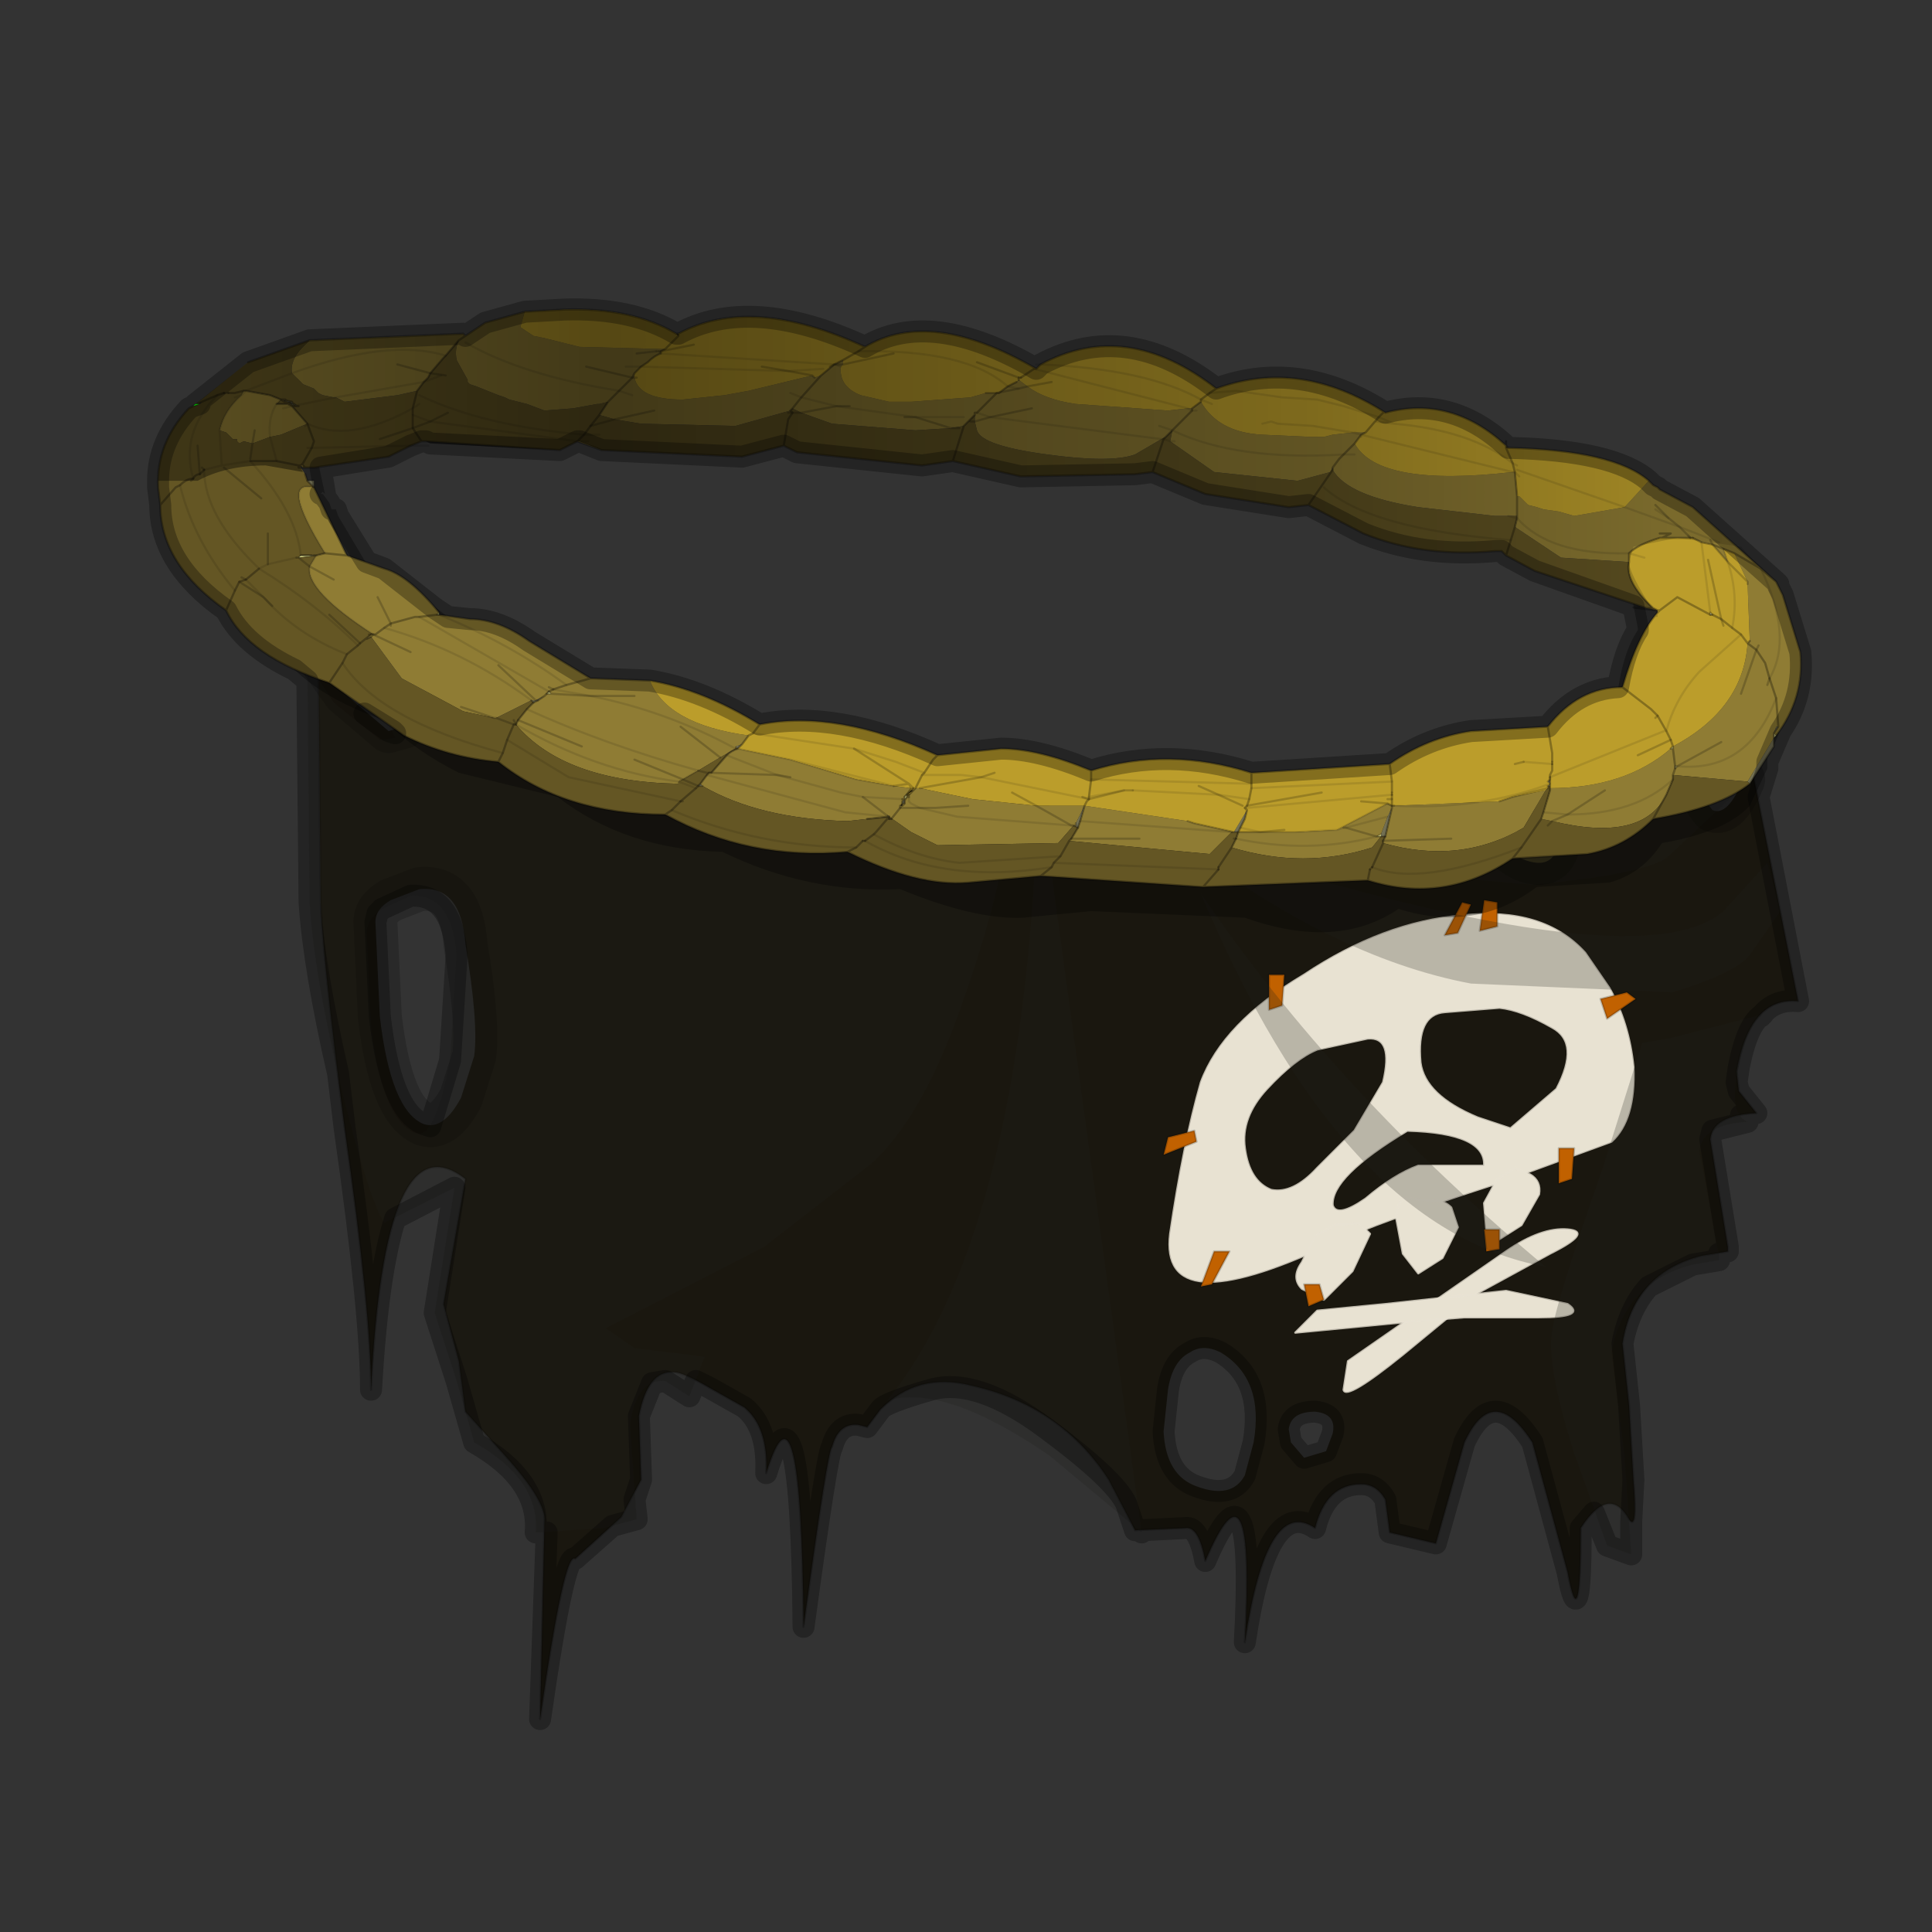 <?xml version="1.0" encoding="UTF-8" standalone="no"?>
<svg xmlns:xlink="http://www.w3.org/1999/xlink" height="440.0px" width="440.0px" xmlns="http://www.w3.org/2000/svg">
  <rect width="100%" height="100%" fill="#333333" stroke="none"/>
  <g transform="matrix(10.0, 0.0, 0.0, 10.0, 0.0, 0.0)">
    <use height="44.0" transform="matrix(1.0, 0.0, 0.0, 1.0, 0.0, 0.0)" width="44.0" xlink:href="#shape0"/>
  </g>
  <defs>
    <g id="shape0" transform="matrix(1.0, 0.0, 0.0, 1.0, 0.0, 0.0)">
      <path d="M44.0 44.0 L0.0 44.0 0.0 0.0 44.0 0.0 44.0 44.0" fill="#43adca" fill-opacity="0.0" fill-rule="evenodd" stroke="none"/>
      <path d="M33.15 18.3 Q37.05 18.9 38.45 17.25 L39.8 17.0 40.95 22.8 Q39.85 22.7 39.55 24.4 L39.6 24.85 40.0 25.35 Q39.0 25.4 38.95 25.95 L39.35 28.4 39.35 28.5 38.75 28.6 Q37.2 29.0 36.95 30.6 L37.1 32.0 37.2 33.7 Q37.3 34.9 37.1 34.6 36.65 33.8 36.0 34.8 36.0 37.4 35.7 35.8 L34.9 32.85 Q34.0 31.45 33.35 32.85 L32.7 35.15 31.65 34.9 31.55 34.15 Q31.35 33.8 31.0 33.8 30.2 33.8 29.95 34.8 28.85 34.05 28.35 37.4 28.6 32.85 27.45 35.55 27.3 34.75 27.0 34.8 L25.85 34.85 25.25 33.7 Q24.15 32.0 22.1 31.55 20.9 31.25 20.05 32.1 L19.75 32.5 19.55 32.45 Q19.1 32.4 18.95 32.95 18.85 33.0 18.3 37.05 18.25 30.95 17.45 33.55 17.5 32.5 16.95 32.05 L16.15 31.6 Q15.55 31.25 15.35 31.25 14.75 31.2 14.55 32.25 L14.6 33.7 14.15 34.55 13.1 35.5 Q12.85 35.3 12.3 39.15 L12.4 34.65 Q12.45 34.2 11.5 33.15 L10.6 32.15 10.45 31.0 10.1 29.7 10.6 26.85 Q8.75 25.4 8.45 31.65 8.45 29.9 7.85 25.7 7.3 21.45 7.3 20.35 L7.25 14.95 7.85 14.8 7.9 14.85 Q10.3 16.3 14.5 17.1 L16.35 17.4 20.2 17.5 Q25.6 18.95 29.8 18.95 32.2 18.95 33.15 18.3 M29.95 32.15 Q29.4 32.15 29.35 32.55 L29.4 32.85 29.7 33.2 30.2 33.05 30.35 32.65 Q30.45 32.2 29.95 32.15 M27.8 30.8 Q27.4 30.6 27.1 30.8 26.7 31.0 26.6 31.65 L26.5 32.6 Q26.55 33.6 27.25 33.85 28.05 34.15 28.35 33.6 L28.55 32.85 Q28.8 31.4 27.8 30.8 M8.9 20.5 Q8.55 20.7 8.55 21.0 L8.65 23.15 Q8.9 25.3 9.65 25.6 10.1 25.75 10.5 25.0 L10.8 24.05 Q10.9 23.3 10.6 21.5 10.5 20.15 9.55 20.25 L8.9 20.5 M7.85 15.1 Q7.4 14.85 7.35 15.1 L7.85 15.8 8.85 16.65 9.2 16.55 8.95 16.1 8.55 15.65 7.85 15.1 M38.75 17.8 L38.7 18.05 39.0 18.45 Q39.35 18.6 39.7 17.75 L39.3 17.25 Q38.85 17.15 38.75 17.8" fill="#1a170f" fill-rule="evenodd" stroke="none"/>
      <path d="M38.75 17.8 Q38.85 17.15 39.3 17.25 L39.7 17.75 Q39.35 18.6 39.0 18.45 L38.7 18.05 38.75 17.8 M7.85 15.1 L8.55 15.65 8.95 16.1 9.2 16.55 8.85 16.65 7.85 15.8 7.35 15.1 Q7.4 14.85 7.85 15.1 M8.9 20.5 L9.55 20.25 Q10.5 20.15 10.6 21.5 10.9 23.3 10.8 24.05 L10.5 25.0 Q10.1 25.75 9.65 25.6 8.9 25.3 8.65 23.15 L8.55 21.0 Q8.55 20.7 8.9 20.5" fill="none" stroke="#000000" stroke-linecap="round" stroke-linejoin="round" stroke-opacity="0.2" stroke-width="1.0"/>
      <path d="M33.15 18.3 Q37.05 18.9 38.45 17.25 L39.8 17.0 40.95 22.8 Q39.85 22.7 39.55 24.4 L39.6 24.85 40.0 25.35 Q39.0 25.4 38.95 25.95 L39.35 28.4 39.35 28.5 38.75 28.6 Q37.2 29.0 36.95 30.6 L37.1 32.0 37.2 33.7 Q37.3 34.9 37.1 34.6 36.65 33.8 36.0 34.8 36.0 37.4 35.7 35.8 L34.9 32.85 Q34.0 31.45 33.35 32.85 L32.7 35.15 31.65 34.9 31.55 34.15 Q31.35 33.8 31.0 33.8 30.2 33.8 29.95 34.8 28.85 34.05 28.35 37.4 28.6 32.85 27.45 35.55 27.3 34.75 27.0 34.8 L25.85 34.85 25.25 33.7 Q24.15 32.0 22.1 31.55 20.9 31.25 20.05 32.1 L19.75 32.5 19.55 32.45 Q19.1 32.4 18.95 32.95 18.85 33.0 18.3 37.05 18.25 30.95 17.45 33.55 17.5 32.5 16.95 32.05 L16.15 31.6 Q15.55 31.25 15.35 31.25 14.75 31.2 14.55 32.25 L14.6 33.7 14.15 34.55 13.1 35.5 Q12.85 35.3 12.3 39.15 L12.4 34.65 Q12.45 34.2 11.5 33.15 L10.6 32.15 10.45 31.0 10.1 29.7 10.6 26.85 Q8.75 25.4 8.45 31.65 8.45 29.9 7.85 25.7 7.3 21.45 7.3 20.35 L7.25 14.95 7.85 14.8 7.9 14.85 Q10.3 16.3 14.5 17.1 L16.35 17.4 20.2 17.5" fill="none" stroke="#000000" stroke-linecap="round" stroke-linejoin="round" stroke-opacity="0.2" stroke-width="0.05"/>
      <path d="M34.15 19.1 L33.9 18.6 Q33.3 17.3 34.25 17.35 35.15 17.45 35.4 18.05 35.75 19.7 35.0 19.65 34.5 19.6 34.15 19.1 M34.5 18.85 L34.9 19.2 Q35.2 19.25 34.95 18.2 L34.4 17.8 Q33.95 17.75 34.3 18.55 L34.5 18.85" fill="#4d4622" fill-rule="evenodd" stroke="none"/>
      <path d="M34.15 19.1 L33.9 18.6 Q33.3 17.3 34.25 17.35 35.15 17.45 35.4 18.05 35.75 19.7 35.0 19.65 34.5 19.6 34.15 19.1 M34.5 18.85 L34.3 18.55 Q33.95 17.75 34.4 17.8 L34.95 18.2 Q35.2 19.25 34.9 19.2 L34.5 18.85" fill="none" stroke="#000000" stroke-linecap="round" stroke-linejoin="round" stroke-opacity="0.2" stroke-width="1.0"/>
      <path d="M30.0 23.9 Q29.5 24.1 28.85 24.8 28.25 25.45 28.35 26.15 28.45 26.9 28.95 27.1 29.45 27.2 30.0 26.6 L30.85 25.75 31.5 24.65 Q31.75 23.6 31.15 23.65 L30.0 23.9 M32.9 23.05 Q32.25 23.1 32.35 24.2 32.45 24.95 33.65 25.45 L34.4 25.7 35.45 24.8 Q36.0 23.75 35.35 23.4 34.65 23.0 34.15 22.95 L32.9 23.05 M33.3 20.85 Q35.15 20.65 36.1 21.7 L36.65 22.5 Q37.1 23.3 37.2 24.3 37.25 25.5 36.7 26.0 L34.1 26.95 Q31.45 27.8 30.25 28.35 26.4 30.15 26.65 28.1 26.95 26.05 27.35 24.65 27.85 23.3 29.7 22.2 31.5 21.0 33.3 20.85 M30.35 27.45 Q30.45 27.75 31.1 27.3 31.75 26.75 32.3 26.55 L33.8 26.55 Q33.85 25.8 32.05 25.75 30.3 26.8 30.35 27.45" fill="#e8e2d2" fill-rule="evenodd" stroke="none"/>
      <path d="M30.0 23.9 Q29.5 24.1 28.85 24.8 28.25 25.45 28.35 26.15 28.45 26.9 28.95 27.1 29.45 27.2 30.0 26.6 L30.85 25.75 31.5 24.65 Q31.75 23.6 31.15 23.65 L30.0 23.9 M32.9 23.05 L34.15 22.95 Q34.65 23.0 35.35 23.4 36.0 23.75 35.45 24.8 L34.4 25.7 33.65 25.45 Q32.45 24.95 32.35 24.2 32.25 23.1 32.9 23.05 M33.3 20.85 Q35.15 20.65 36.1 21.7 L36.65 22.5 Q37.1 23.3 37.2 24.3 37.25 25.5 36.7 26.0 L34.1 26.95 Q31.45 27.8 30.25 28.35 26.4 30.15 26.65 28.1 26.95 26.05 27.35 24.65 27.85 23.3 29.7 22.2 31.5 21.0 33.3 20.85 M30.35 27.45 Q30.3 26.8 32.05 25.75 33.85 25.8 33.8 26.55 L32.3 26.55 Q31.75 26.75 31.1 27.3 30.45 27.75 30.35 27.45" fill="none" stroke="#e8e2d3" stroke-linecap="round" stroke-linejoin="round" stroke-opacity="0.8" stroke-width="0.05"/>
      <path d="M33.85 28.0 L33.8 27.4 34.1 26.85 34.5 26.6 34.85 26.75 Q35.1 26.9 35.05 27.2 L34.65 27.9 34.1 28.25 33.85 28.0 M32.7 27.35 Q32.9 27.35 33.05 27.5 L33.2 27.95 32.85 28.65 32.3 29.0 31.95 28.55 31.8 27.75 Q31.8 27.25 32.15 27.3 L32.7 27.35 M29.65 28.75 L29.95 28.15 30.4 27.9 30.95 27.85 31.2 28.1 30.8 28.95 30.15 29.6 29.65 29.35 Q29.4 29.1 29.65 28.75" fill="#e8e2d2" fill-rule="evenodd" stroke="none"/>
      <path d="M33.85 28.0 L33.8 27.4 34.1 26.85 34.5 26.6 34.85 26.75 Q35.1 26.9 35.05 27.2 L34.65 27.9 34.1 28.25 33.85 28.0 M32.7 27.35 Q32.9 27.35 33.05 27.5 L33.2 27.95 32.85 28.65 32.3 29.0 31.95 28.55 31.8 27.75 Q31.8 27.25 32.15 27.3 L32.7 27.35 M29.65 28.75 L29.95 28.15 30.4 27.9 30.95 27.85 31.2 28.1 30.8 28.95 30.15 29.6 29.65 29.35 Q29.4 29.1 29.65 28.75" fill="none" stroke="#e8e2d3" stroke-linecap="round" stroke-linejoin="round" stroke-opacity="0.8" stroke-width="0.05"/>
      <path d="M35.7 28.0 Q36.3 28.05 35.3 28.55 L33.65 29.45 31.95 30.85 Q30.65 31.9 30.6 31.65 L30.7 31.0 34.3 28.5 Q35.1 27.95 35.7 28.0" fill="#e8e2d2" fill-rule="evenodd" stroke="none"/>
      <path d="M35.7 28.0 Q36.3 28.05 35.3 28.55 L33.65 29.45 31.95 30.85 Q30.65 31.9 30.6 31.65 L30.7 31.0 34.3 28.5 Q35.1 27.95 35.7 28.0 Z" fill="none" stroke="#e8e2d3" stroke-linecap="round" stroke-linejoin="round" stroke-opacity="0.8" stroke-width="0.05"/>
      <path d="M35.05 30.0 L33.35 30.0 32.1 30.1 29.5 30.35 30.0 29.85 31.55 29.7 34.3 29.4 35.7 29.7 Q36.15 30.0 35.05 30.0" fill="#e8e2d2" fill-rule="evenodd" stroke="none"/>
      <path d="M35.05 30.0 Q36.15 30.0 35.7 29.7 L34.3 29.4 31.55 29.7 30.0 29.85 29.5 30.35 32.1 30.1 33.35 30.0 35.05 30.0 Z" fill="none" stroke="#e8e2d3" stroke-linecap="round" stroke-linejoin="round" stroke-opacity="0.8" stroke-width="0.05"/>
      <path d="M35.8 26.85 L35.5 26.95 35.5 26.15 35.85 26.15 35.8 26.85" fill="#c16100" fill-rule="evenodd" stroke="none"/>
      <path d="M35.8 26.85 L35.5 26.95 35.5 26.15 35.85 26.15 35.8 26.85 Z" fill="none" stroke="#000000" stroke-linecap="round" stroke-linejoin="round" stroke-opacity="0.2" stroke-width="0.05"/>
      <path d="M37.05 22.6 L37.25 22.75 36.6 23.2 36.45 22.75 37.05 22.6" fill="#c16100" fill-rule="evenodd" stroke="none"/>
      <path d="M37.05 22.6 L37.25 22.75 36.6 23.2 36.45 22.75 37.05 22.6 Z" fill="none" stroke="#000000" stroke-linecap="round" stroke-linejoin="round" stroke-opacity="0.2" stroke-width="0.05"/>
      <path d="M34.1 20.55 L34.1 21.1 33.7 21.2 33.8 20.5 34.1 20.55" fill="#c16100" fill-rule="evenodd" stroke="none"/>
      <path d="M34.1 20.55 L34.1 21.1 33.7 21.2 33.8 20.5 34.1 20.55 Z" fill="none" stroke="#000000" stroke-linecap="round" stroke-linejoin="round" stroke-opacity="0.2" stroke-width="0.05"/>
      <path d="M33.2 21.25 L32.9 21.3 33.3 20.55 33.5 20.6 33.2 21.25" fill="#c16100" fill-rule="evenodd" stroke="none"/>
      <path d="M33.2 21.25 L32.9 21.3 33.3 20.55 33.5 20.6 33.2 21.25 Z" fill="none" stroke="#000000" stroke-linecap="round" stroke-linejoin="round" stroke-opacity="0.2" stroke-width="0.05"/>
      <path d="M29.2 22.9 L28.9 23.0 28.9 22.2 29.25 22.2 29.2 22.9" fill="#c16100" fill-rule="evenodd" stroke="none"/>
      <path d="M29.2 22.9 L28.9 23.0 28.9 22.2 29.25 22.2 29.2 22.9 Z" fill="none" stroke="#000000" stroke-linecap="round" stroke-linejoin="round" stroke-opacity="0.2" stroke-width="0.05"/>
      <path d="M27.35 29.3 L27.65 28.5 28.0 28.5 27.6 29.25 27.35 29.3" fill="#c16100" fill-rule="evenodd" stroke="none"/>
      <path d="M27.35 29.3 L27.65 28.5 28.0 28.5 27.6 29.25 27.35 29.3 Z" fill="none" stroke="#000000" stroke-linecap="round" stroke-linejoin="round" stroke-opacity="0.2" stroke-width="0.05"/>
      <path d="M29.8 29.75 L29.7 29.25 30.05 29.25 30.15 29.6 29.8 29.75" fill="#c16100" fill-rule="evenodd" stroke="none"/>
      <path d="M29.8 29.75 L29.7 29.25 30.05 29.25 30.15 29.6 29.8 29.75 Z" fill="none" stroke="#000000" stroke-linecap="round" stroke-linejoin="round" stroke-opacity="0.2" stroke-width="0.05"/>
      <path d="M33.85 28.5 L33.8 28.0 34.15 28.0 34.15 28.45 33.85 28.5" fill="#c16100" fill-rule="evenodd" stroke="none"/>
      <path d="M33.85 28.5 L33.8 28.0 34.15 28.0 34.15 28.45 33.85 28.5 Z" fill="none" stroke="#000000" stroke-linecap="round" stroke-linejoin="round" stroke-opacity="0.2" stroke-width="0.05"/>
      <path d="M27.2 25.75 L27.25 26.0 26.5 26.3 26.6 25.9 27.2 25.75" fill="#c16100" fill-rule="evenodd" stroke="none"/>
      <path d="M27.2 25.75 L27.25 26.0 26.5 26.3 26.6 25.9 27.2 25.75 Z" fill="none" stroke="#000000" stroke-linecap="round" stroke-linejoin="round" stroke-opacity="0.2" stroke-width="0.05"/>
      <path d="M38.1 22.6 L33.5 22.4 Q30.3 21.8 26.75 19.05 37.3 22.45 39.25 20.75 L40.25 19.65 40.55 20.75 39.85 21.75 Q39.55 22.15 38.1 22.6 M38.0 23.65 L40.15 23.1 Q39.8 23.3 39.6 24.3 39.35 25.35 39.8 25.55 38.8 25.6 38.7 26.2 L39.15 28.6 39.15 28.7 38.55 28.8 Q37.0 29.2 36.7 30.8 L37.0 33.15 37.15 35.4 36.6 35.2 35.85 33.1 Q35.2 31.05 35.35 30.3 35.45 29.6 36.5 26.6 L37.4 23.75 38.0 23.65 M23.05 18.15 Q22.9 20.05 21.95 22.75 21.05 25.4 19.85 26.5 L17.4 28.4 13.8 30.25 14.45 30.7 16.05 30.9 15.7 31.8 15.15 31.45 Q14.5 31.4 14.35 32.45 L14.5 34.6 13.75 34.8 12.3 34.9 12.2 34.9 Q12.3 33.7 10.8 32.85 L10.4 31.45 9.9 29.9 10.35 27.05 8.75 27.85 Q8.4 27.3 7.8 24.9 7.15 22.2 7.05 20.55 L7.0 15.1 7.7 15.05 Q10.1 16.55 14.35 17.3 L18.95 17.25 Q23.1 17.35 23.05 18.15 M34.9 20.15 L30.9 19.8 28.3 18.5 28.8 18.5 Q29.95 18.5 30.35 18.1 L30.45 18.0 32.7 18.5 Q36.75 19.15 38.25 17.5 L39.6 17.2 39.6 18.0 38.0 19.5 Q37.55 19.9 34.9 20.15 M35.2 28.85 Q30.55 28.0 27.35 20.35 30.45 24.9 35.2 28.85 M26.0 34.9 L23.9 33.15 Q21.5 31.5 20.2 31.9 23.4 27.95 23.65 17.7 L26.0 34.9 M8.7 20.7 Q8.4 20.9 8.35 21.2 L8.45 23.35 Q8.7 25.5 9.45 25.8 9.9 26.0 10.25 24.15 L10.4 21.75 Q10.3 20.35 9.35 20.4 L8.7 20.7 M7.6 16.0 L8.65 16.85 9.0 16.8 8.75 16.3 8.4 15.85 7.65 15.3 Q7.2 15.1 7.15 15.3 L7.6 16.0" fill="#1f1f1d" fill-opacity="0.231" fill-rule="evenodd" stroke="none"/>
      <path d="M39.85 13.8 L39.95 13.85 40.0 14.0 40.6 15.3 Q40.8 16.35 40.25 17.25 L40.25 17.3 40.25 17.5 39.85 18.35 Q39.3 18.95 37.85 19.2 37.4 19.9 36.65 20.1 L35.0 20.2 Q33.6 21.25 31.85 20.7 30.45 21.65 28.35 20.9 L24.85 20.75 23.3 20.9 Q22.2 20.95 20.5 20.25 18.4 20.35 16.45 19.4 14.25 19.35 12.7 18.15 L10.45 17.6 Q9.45 17.1 8.75 16.4 6.85 15.75 6.2 14.6 4.65 13.55 4.4 12.15 L4.35 11.8 Q4.1 10.75 4.75 9.95 5.15 9.3 6.1 8.9 L6.9 8.55 6.9 8.8 7.1 9.8 7.1 9.85 7.4 11.25 7.35 11.2 7.3 11.25 7.35 11.25 7.5 11.45 7.55 11.6 7.65 11.6 7.7 11.75 8.65 13.35 9.55 13.65 Q10.1 13.85 10.85 14.7 L11.5 14.8 Q12.2 14.8 12.9 15.3 L14.4 16.15 15.65 16.2 Q16.85 16.45 18.2 17.25 19.75 16.85 22.15 17.85 L23.5 17.7 25.55 18.2 Q27.1 17.6 29.0 18.2 L31.95 17.95 Q32.75 17.4 33.7 17.2 L35.3 17.1 Q35.85 16.15 36.8 16.15 36.9 14.95 37.3 14.35 L37.3 14.3 37.05 13.0 37.1 13.0 36.85 11.95 36.85 11.8 36.8 11.4 37.7 12.0 Q39.15 12.9 39.75 13.65 L39.8 13.7 39.85 13.8" fill="#000000" fill-opacity="0.302" fill-rule="evenodd" stroke="none"/>
      <path d="M40.55 13.45 L40.5 13.45 40.55 13.45" fill="#736d3e" fill-rule="evenodd" stroke="none"/>
      <path d="M40.45 16.75 L40.4 16.8 40.4 16.7 40.45 16.75 M38.1 17.0 L38.1 17.05 38.05 17.05 38.1 17.0 M38.15 17.45 L38.2 17.45 38.15 17.5 38.15 17.45 38.2 17.45 38.15 17.45 M31.7 18.35 L31.75 18.35 31.7 18.35 31.75 18.35 31.7 18.35 31.7 18.4 31.7 18.35 31.6 18.3 31.7 18.35 M40.5 16.55 L40.45 16.55 40.5 16.55 M24.5 18.8 L24.45 18.8 24.4 18.8 24.5 18.8 M31.45 19.0 L31.45 19.05 31.35 19.05 31.45 19.0 M12.55 15.8 L12.45 15.8 12.5 15.75 12.55 15.8 M20.6 18.2 L20.6 18.15 20.65 18.1 20.7 18.1 20.65 18.1 20.65 18.15 20.6 18.2 M20.65 18.1 L20.65 18.15 20.65 18.1 M10.0 13.95 L10.0 14.0 9.95 14.0 10.0 13.95 M6.8 12.7 L6.85 12.65 7.1 12.65 7.15 12.65 7.2 12.65 6.8 12.7 M9.95 14.0 L10.0 14.0 9.95 14.0" fill="#f7f799" fill-rule="evenodd" stroke="none"/>
      <path d="M40.4 16.8 L40.4 17.0 39.85 17.85 39.8 17.8 40.4 16.8 M35.3 17.85 L35.25 17.8 35.3 17.75 35.3 17.7 35.3 17.9 35.25 17.9 35.3 17.85 M40.45 16.55 L40.5 16.55 40.4 16.7 40.45 16.55 M24.45 18.8 L24.5 18.8 24.5 18.75 24.7 18.35 24.6 18.7 24.55 18.85 24.45 18.8 M28.1 18.95 L28.25 18.7 28.4 18.45 28.35 18.65 28.25 18.85 28.2 18.95 28.05 18.95 28.1 18.95 28.2 18.95 28.1 18.95 M20.3 18.65 L20.25 18.65 20.25 18.6 20.25 18.65 20.2 18.55 20.3 18.65 M31.45 19.0 L31.6 18.6 31.7 18.4 31.55 19.05 31.45 19.05 31.45 19.0 M11.75 16.5 L11.7 16.5 11.75 16.5 M16.8 17.05 L16.75 17.0 16.9 16.95 16.8 17.05 M16.1 17.6 L16.2 17.6 16.15 17.6 16.1 17.6 M15.95 17.85 L16.0 17.9 15.9 17.9 15.95 17.85 M20.25 18.65 L20.25 18.6 20.25 18.65 M12.4 15.85 L12.25 15.95 12.15 16.0 12.1 15.95 12.2 15.95 12.25 15.95 12.2 15.95 12.4 15.85 M20.6 18.3 L20.55 18.3 20.6 18.3 20.55 18.3 20.55 18.25 20.6 18.2 20.6 18.3 20.6 18.2 20.6 18.3 M6.95 10.65 L6.85 10.65 6.8 10.65 6.85 10.65 6.8 10.65 6.85 10.65 6.9 10.65 6.95 10.65 6.9 10.65 6.95 10.65 M7.0 10.95 L7.15 10.95 7.15 11.1 7.0 10.95 M6.8 9.25 L6.7 9.2 6.75 9.25 6.7 9.2 6.65 9.2 6.7 9.25 6.65 9.2 6.4 9.1 6.45 9.1 6.5 9.1 6.5 9.15 6.45 9.1 6.4 9.1 6.65 9.15 6.7 9.25 6.55 9.15 6.6 9.15 6.75 9.25 6.7 9.25 6.75 9.25 6.7 9.25 6.75 9.25 6.8 9.25 6.75 9.25 6.8 9.25 M6.9 10.55 L6.85 10.6 6.8 10.6 6.85 10.6 6.9 10.55 M6.8 10.6 L6.8 10.65 6.8 10.6 6.8 10.65 6.8 10.6 M6.85 12.65 L6.8 12.7 6.85 12.65 7.1 12.65 6.85 12.65 M8.5 14.45 L8.45 14.45 8.5 14.45 M8.55 14.45 L8.75 14.3 8.55 14.45 M11.25 16.35 L11.3 16.35 11.25 16.35" fill="#726f52" fill-rule="evenodd" stroke="none"/>
      <path d="M39.8 14.65 L39.85 14.6 39.8 14.65 M38.95 13.95 L39.0 14.0 38.95 14.0 38.95 13.95 M38.5 12.25 L38.45 12.2 38.5 12.25 M37.75 13.9 L37.75 13.95 37.75 13.9 M28.4 18.4 L28.35 18.4 28.4 18.4" fill="#fefdbc" fill-rule="evenodd" stroke="none"/>
      <path d="M6.65 8.5 Q6.6 8.2 6.9 7.9 L7.05 7.75 10.55 7.6 10.6 7.65 10.45 7.75 10.6 7.65 11.05 7.35 11.95 7.1 11.85 7.45 12.15 7.65 12.4 7.7 12.8 7.8 13.2 7.9 15.15 7.95 15.05 8.0 15.0 8.0 15.05 8.0 15.05 8.05 15.0 8.0 15.05 8.05 Q14.9 8.1 14.75 8.25 L14.6 8.35 14.25 8.35 14.6 8.35 14.45 8.5 14.45 8.6 14.4 8.6 14.45 8.6 Q14.55 9.1 15.55 9.1 L16.5 9.0 17.05 8.9 18.5 8.55 18.55 8.6 18.7 8.55 19.0 8.3 19.2 8.2 19.2 8.3 19.0 8.3 19.2 8.3 19.15 8.35 Q19.1 8.8 19.6 9.0 L20.25 9.15 20.75 9.15 22.1 9.05 22.45 8.95 22.75 8.95 22.95 8.8 23.2 8.85 22.95 8.8 23.15 8.7 23.2 8.65 23.4 8.8 23.2 8.85 23.4 8.8 Q23.8 9.1 24.5 9.2 L26.6 9.35 27.05 9.3 27.15 9.3 27.35 9.15 Q27.75 9.85 28.75 9.9 L29.85 9.95 30.15 9.95 30.35 9.9 30.8 9.85 30.85 9.85 31.1 9.85 31.0 9.9 30.8 9.85 31.0 9.9 30.85 9.85 31.0 9.9 30.85 10.1 Q31.4 11.1 34.45 10.75 L34.5 10.75 34.45 10.75 34.5 10.75 34.55 11.3 34.6 11.3 34.8 11.5 35.0 11.55 35.15 11.6 35.5 11.65 35.85 11.75 37.0 11.55 37.55 10.95 37.65 11.05 37.75 11.1 37.8 11.15 38.55 11.55 40.45 13.25 40.1 12.95 39.5 12.6 40.1 12.95 40.45 13.25 40.5 13.35 40.55 13.45 40.6 13.55 41.0 14.85 Q41.1 15.9 40.45 16.75 L40.4 16.7 40.5 16.55 40.45 16.55 40.4 16.7 40.4 16.8 39.8 17.8 38.1 17.65 38.15 17.5 38.1 17.65 38.1 17.75 37.95 18.1 Q37.4 19.2 35.35 18.7 L35.1 18.65 35.15 18.5 35.3 18.0 35.3 17.95 Q37.0 17.95 38.05 17.05 L38.1 17.05 38.1 17.0 Q39.7 16.15 39.8 14.65 L39.85 14.6 39.8 13.3 39.8 13.25 39.5 12.6 39.25 12.5 39.35 12.8 39.0 12.4 39.25 12.5 39.0 12.4 38.75 12.35 38.55 12.25 38.5 12.25 38.45 12.2 38.5 12.25 37.85 12.25 38.05 12.15 37.8 12.15 38.05 12.15 37.85 12.25 37.8 12.25 Q37.3 12.4 37.1 12.6 35.3 12.65 34.55 11.8 35.3 12.65 37.1 12.6 L37.1 12.8 35.55 12.7 34.5 12.0 34.55 11.8 34.55 11.75 34.55 11.3 34.55 11.75 34.35 11.75 34.05 11.75 32.3 11.55 Q30.7 11.3 30.35 10.7 L30.35 10.65 30.3 10.75 29.55 10.95 27.65 10.75 26.65 10.05 26.7 9.8 26.4 9.7 26.7 9.8 27.15 9.35 26.7 9.8 26.55 9.95 26.45 10.0 25.85 10.35 Q25.3 10.55 23.85 10.35 22.35 10.15 22.25 9.8 L22.2 9.6 22.2 9.45 21.95 9.7 21.65 9.75 20.85 9.8 18.95 9.65 18.25 9.4 19.05 9.25 18.25 9.4 18.15 9.35 18.05 9.3 18.25 9.05 18.0 8.95 18.25 9.05 18.7 8.55 18.25 9.05 18.05 9.3 18.0 9.35 16.75 9.7 14.6 9.65 14.0 9.55 14.9 9.35 14.0 9.55 13.65 9.45 13.85 9.15 13.65 9.2 13.6 9.2 13.05 9.3 12.4 9.35 12.0 9.2 11.6 9.1 11.5 9.05 11.35 9.0 11.1 8.9 10.85 8.8 10.7 8.75 10.65 8.7 10.65 8.65 10.4 8.2 Q10.35 7.95 10.45 7.75 L10.15 8.1 Q8.85 7.7 6.65 8.5 8.85 7.7 10.15 8.1 L10.1 8.15 9.8 8.5 9.75 8.6 9.65 8.7 7.65 9.05 9.65 8.7 9.5 8.9 9.05 9.0 7.85 9.15 7.65 9.05 7.6 9.05 7.35 9.0 7.25 8.95 7.15 8.85 6.9 8.75 6.65 8.5 M5.55 8.9 L5.6 8.9 5.5 9.0 5.6 8.9 6.15 9.0 6.4 9.1 6.3 9.2 6.55 9.2 6.65 9.25 6.45 9.3 6.65 9.25 7.0 9.65 6.4 9.9 6.15 9.95 Q6.1 9.5 6.3 9.2 6.1 9.5 6.15 9.95 L5.75 10.1 5.55 10.05 5.45 10.1 5.4 10.05 5.4 10.0 5.3 10.0 5.2 9.9 5.15 9.85 5.0 9.8 Q5.1 9.35 5.5 9.0 L5.55 8.9 M9.05 8.3 L9.8 8.5 9.05 8.3 M14.1 8.9 L13.85 9.15 14.1 8.9 Q11.9 8.55 10.6 7.8 11.9 8.55 14.1 8.9 L14.4 9.0 14.1 8.9 14.4 8.6 14.1 8.9 M15.0 8.0 L14.95 8.0 15.0 8.0 M14.95 8.0 L14.5 8.05 14.95 8.0 M14.4 8.6 L14.45 8.5 14.4 8.6 13.35 8.35 14.4 8.6 M19.15 8.35 L19.0 8.3 19.15 8.35 M22.25 9.4 L22.55 9.5 22.25 9.4 22.2 9.4 22.2 9.45 22.2 9.4 22.25 9.4 22.7 8.95 22.25 9.4 M22.7 8.95 L22.45 8.95 22.7 8.95 22.75 8.95 22.7 8.95 23.2 8.85 22.7 8.95 M23.5 9.3 L22.55 9.5 22.2 9.6 22.55 9.5 23.5 9.3 M27.05 9.3 L27.15 9.35 27.05 9.3 M27.25 9.35 L27.15 9.35 27.25 9.35 M26.75 10.05 L26.65 10.05 26.75 10.05 M27.15 9.35 L27.15 9.3 27.15 9.35 M40.55 13.45 L40.5 13.45 40.55 13.45 M38.95 12.3 L39.0 12.4 38.95 12.3 M38.25 12.0 L38.45 12.2 38.25 12.0 37.0 11.55 38.25 12.0 38.0 11.8 37.7 11.5 38.0 11.8 38.25 12.0 39.15 12.35 38.25 12.0 M38.0 11.8 L37.7 11.6 38.0 11.8 M40.0 14.8 L40.05 14.7 40.0 14.8 40.2 15.1 40.3 15.45 40.2 15.1 40.0 14.8 39.8 14.65 40.0 14.8 39.65 15.8 40.0 14.8 M40.1 12.95 Q40.85 14.5 40.3 15.45 40.85 14.5 40.1 12.95 M40.25 15.6 L40.3 15.45 40.25 15.6 M40.3 15.45 L40.45 15.9 40.3 15.45 M38.15 17.45 L38.1 17.05 38.15 17.45 38.15 17.5 38.2 17.45 38.15 17.45 M39.2 16.9 L38.2 17.45 39.2 16.9 M35.2 18.0 L34.7 18.85 Q33.25 19.7 31.5 19.2 L31.5 19.15 31.55 19.05 31.7 18.4 31.7 18.35 31.7 18.4 31.6 18.6 31.45 19.0 31.35 19.05 Q29.8 19.45 28.15 19.1 29.8 19.45 31.35 19.05 L30.65 18.85 30.6 18.85 30.65 18.85 31.35 19.05 31.45 19.05 31.25 19.3 Q29.7 19.8 28.05 19.3 L28.15 19.1 28.2 18.95 28.7 18.95 29.5 18.95 30.45 18.9 31.6 18.3 31.7 18.35 31.75 18.35 34.15 18.25 34.45 18.15 35.2 18.0 M35.7 18.55 L35.35 18.7 35.7 18.55 35.15 18.5 35.7 18.55 Q37.25 18.55 38.1 17.75 37.25 18.55 35.7 18.55 L36.55 18.0 35.7 18.55 M40.45 15.9 Q39.8 17.6 38.2 17.45 39.8 17.6 40.45 15.9 L40.5 16.55 40.45 15.9 M30.85 10.35 L30.6 10.35 30.85 10.35 M30.35 10.65 L30.5 10.45 30.6 10.35 30.5 10.45 30.35 10.65 M20.95 17.95 L22.15 18.2 23.6 18.35 24.7 18.35 27.05 18.7 27.2 18.75 28.1 18.95 28.05 18.95 27.55 19.45 24.35 19.15 24.4 19.1 24.55 18.85 24.6 18.7 24.7 18.35 24.5 18.75 24.5 18.8 24.4 18.8 24.45 18.8 24.1 19.2 21.35 19.25 20.75 18.95 20.25 18.6 20.25 18.65 20.3 18.65 20.5 18.4 20.3 18.65 20.2 18.55 20.25 18.65 20.25 18.6 19.25 18.5 16.1 17.65 19.25 18.5 20.25 18.6 19.75 18.65 19.3 18.7 Q17.3 18.65 16.0 17.9 L15.95 17.85 16.1 17.65 16.15 17.6 16.2 17.6 16.55 17.2 Q16.65 17.1 16.8 17.05 L18.0 17.3 19.5 17.75 20.35 17.9 20.75 17.95 20.65 18.1 20.6 18.15 20.65 18.1 20.7 18.1 20.65 18.1 20.7 18.1 20.85 17.95 20.95 17.95 M24.4 18.8 L23.6 18.35 24.4 18.8 21.8 18.6 20.95 18.4 21.8 18.6 24.4 18.8 M20.5 18.4 L20.95 18.4 20.5 18.4 20.65 18.15 20.7 18.15 20.7 18.1 20.7 18.15 20.7 18.25 20.75 18.3 20.95 18.4 20.75 18.3 20.7 18.25 20.7 18.15 20.65 18.15 20.5 18.4 20.5 18.35 20.5 18.4 20.55 18.3 20.5 18.4 M25.95 19.1 L24.4 19.1 25.95 19.1 M30.45 18.9 L30.6 18.85 30.45 18.9 M33.05 19.1 L31.5 19.15 33.05 19.1 M30.65 18.85 L31.6 18.6 30.65 18.85 M24.6 18.7 L28.05 18.95 24.6 18.7 M20.85 9.5 L21.65 9.75 20.85 9.5 20.6 9.5 20.85 9.5 19.05 9.25 20.85 9.5 21.95 9.5 20.85 9.5 M19.35 9.25 L19.05 9.25 19.35 9.25 M19.05 9.25 L18.25 9.05 19.05 9.25 M10.0 14.0 L10.7 14.1 Q11.35 14.1 12.05 14.6 L13.45 15.45 14.8 15.5 Q15.2 16.5 17.05 16.75 L16.9 16.95 16.75 17.0 16.75 17.05 16.4 17.25 15.9 17.55 15.55 17.75 14.45 17.3 15.55 17.75 15.45 17.8 15.45 17.85 Q12.85 17.8 11.75 16.5 13.55 17.55 15.45 17.8 13.55 17.55 11.75 16.5 L11.8 16.4 12.0 16.15 Q13.75 16.95 15.9 17.55 13.75 16.95 12.0 16.15 L12.15 16.0 12.25 15.95 12.4 15.85 12.45 15.8 12.4 15.85 12.2 15.95 12.1 15.95 Q10.55 14.8 8.75 14.3 10.55 14.8 12.1 15.95 L11.3 16.35 11.25 16.35 10.55 16.2 9.15 15.45 8.45 14.5 8.5 14.45 8.45 14.5 8.35 14.55 8.45 14.45 8.5 14.45 8.45 14.45 8.5 14.45 8.55 14.45 8.5 14.45 Q6.95 13.45 7.05 12.9 L7.2 12.65 7.4 12.6 Q6.35 10.9 7.15 11.1 L7.9 12.65 8.75 12.95 Q9.3 13.1 10.0 13.95 L9.95 14.0 10.0 14.0 Q11.6 14.65 12.9 15.6 11.6 14.65 10.0 14.0 M14.45 15.85 L13.45 15.85 14.45 15.85 M20.25 18.6 L20.1 18.6 20.25 18.6 M13.25 17.0 L11.8 16.4 13.25 17.0 M18.0 17.7 L17.7 17.65 18.0 17.7 M16.55 17.2 L17.7 17.65 16.55 17.2 M16.2 17.6 L17.7 17.65 16.2 17.6 M13.45 15.85 Q15.2 16.2 16.75 17.05 15.2 16.2 13.45 15.85 L12.55 15.8 13.45 15.85 12.6 15.7 13.45 15.85 M12.45 15.8 L12.55 15.8 12.5 15.75 9.55 14.05 12.5 15.75 12.6 15.7 12.5 15.75 12.45 15.8 M15.5 16.55 L16.4 17.25 15.5 16.55 M19.65 18.15 L20.3 18.65 19.65 18.15 19.15 18.05 17.7 17.65 19.15 18.05 19.65 18.15 20.55 18.2 20.6 18.2 20.55 18.2 20.6 18.2 20.55 18.2 20.6 18.2 20.55 18.2 20.6 18.2 20.65 18.15 20.65 18.1 20.65 18.15 20.65 18.1 20.65 18.15 20.65 18.1 20.7 18.1 20.65 18.1 20.6 18.15 20.6 18.2 20.65 18.15 20.6 18.2 20.65 18.15 20.65 18.1 20.65 18.15 20.65 18.1 20.7 18.1 20.65 18.1 20.7 18.1 20.65 18.1 20.65 18.15 20.6 18.2 20.65 18.15 20.6 18.2 20.65 18.15 20.6 18.2 20.55 18.2 19.65 18.15 M20.75 18.0 L20.8 18.0 20.8 17.95 20.75 18.0 M22.05 18.35 L21.3 18.4 20.95 18.4 21.3 18.4 22.05 18.35 M20.7 18.1 L20.65 18.15 20.7 18.1 M20.65 18.1 L20.65 18.15 20.65 18.1 M20.55 18.3 L20.55 18.35 20.5 18.35 20.55 18.3 20.6 18.3 20.6 18.2 20.6 18.3 20.6 18.2 20.55 18.25 20.6 18.2 20.55 18.25 20.55 18.3 20.6 18.2 20.55 18.3 M13.45 15.45 L12.9 15.6 13.45 15.45 M6.8 9.25 L6.8 9.2 6.8 9.25 6.75 9.25 6.8 9.25 M6.95 9.7 L7.0 9.65 6.95 9.7 M5.8 9.8 L5.75 10.1 5.8 9.8 M7.4 12.6 L7.9 12.65 7.4 12.6 M8.75 14.3 L8.55 14.45 8.75 14.3 8.9 14.2 8.75 14.3 M8.6 13.6 L8.9 14.2 8.6 13.6 M10.5 16.1 L11.25 16.35 10.5 16.1 M7.6 13.2 L7.05 12.9 7.6 13.2 M8.9 14.2 L9.45 14.05 9.55 14.05 9.45 14.05 8.9 14.2 8.9 14.25 8.9 14.2 M11.35 15.15 L12.2 15.95 11.35 15.15 M9.55 14.05 L9.95 14.0 9.55 14.05 M12.5 15.65 L12.6 15.7 12.5 15.65 M12.6 15.7 L12.9 15.6 12.6 15.7 M9.35 14.85 L8.5 14.45 9.35 14.85 M26.45 10.0 L22.55 9.5 26.45 10.0 M30.6 10.35 Q28.15 10.5 26.7 9.8 28.15 10.5 30.6 10.35 L30.85 10.1 30.6 10.35" fill="#8f7c34" fill-rule="evenodd" stroke="none"/>
      <path d="M11.95 7.1 L12.85 7.05 Q14.4 7.0 15.4 7.6 L15.45 7.65 15.15 7.95 15.45 7.65 15.45 7.6 Q17.1 6.7 19.7 7.9 21.2 7.0 23.6 8.4 L23.7 8.3 Q26.1 8.4 27.35 9.1 26.1 8.4 23.7 8.3 25.65 7.25 27.7 8.85 29.6 8.15 31.55 9.4 33.05 9.0 34.3 10.15 L34.3 10.2 34.35 10.2 Q36.75 10.25 37.55 10.95 L37.0 11.55 35.85 11.75 35.5 11.65 35.15 11.6 35.0 11.55 34.8 11.5 34.6 11.3 34.55 11.3 34.5 10.75 34.45 10.75 31.0 9.9 34.45 10.75 Q31.4 11.1 30.85 10.1 L31.0 9.9 31.0 9.95 31.0 9.9 31.1 9.85 30.85 9.85 30.8 9.85 29.9 9.7 29.1 9.65 28.95 9.6 28.75 9.65 28.95 9.6 29.1 9.65 29.9 9.7 30.8 9.85 30.35 9.9 30.15 9.95 29.85 9.95 28.75 9.9 Q27.75 9.85 27.35 9.15 L27.15 9.3 27.05 9.3 23.55 8.4 27.05 9.3 26.6 9.35 24.5 9.2 Q23.8 9.1 23.4 8.8 L23.2 8.65 23.15 8.7 22.95 8.8 22.75 8.95 22.45 8.95 22.1 9.05 20.75 9.15 20.25 9.15 19.6 9.0 Q19.1 8.8 19.15 8.35 L19.2 8.3 19.2 8.2 19.55 8.0 19.2 8.2 19.0 8.3 18.7 8.55 18.55 8.6 18.5 8.55 17.95 8.45 14.6 8.35 17.95 8.45 17.35 8.35 17.95 8.45 18.5 8.55 17.05 8.9 16.5 9.0 15.55 9.1 Q14.55 9.1 14.45 8.6 L14.45 8.5 14.6 8.35 14.75 8.25 Q14.9 8.1 15.05 8.05 L15.05 8.0 15.15 7.95 13.2 7.9 12.8 7.8 12.4 7.7 12.15 7.65 11.85 7.45 11.95 7.1 M15.8 7.85 L15.05 8.0 15.8 7.85 M14.5 8.6 L14.45 8.6 14.5 8.6 M18.9 8.35 L19.0 8.3 18.9 8.35 M18.75 8.4 L17.95 8.45 18.75 8.4 M19.55 8.0 Q22.0 7.95 22.95 8.8 22.0 7.95 19.55 8.0 L19.7 7.9 19.55 8.0 M20.35 8.05 L19.2 8.3 20.35 8.05 M19.0 8.3 L15.05 8.05 19.0 8.3 M23.55 8.4 L23.6 8.4 23.55 8.4 23.25 8.6 23.2 8.6 23.25 8.6 23.55 8.4 M27.35 9.1 L27.35 9.15 27.35 9.1 27.55 8.95 27.35 9.1 27.6 9.2 27.35 9.1 M23.2 8.65 L23.2 8.6 23.2 8.65 M23.95 8.7 L23.4 8.8 23.95 8.7 M22.25 8.25 L23.2 8.6 22.25 8.25 M31.4 9.5 L31.1 9.85 31.4 9.5 30.6 9.25 30.0 9.1 29.2 9.05 28.15 8.9 27.55 8.95 28.15 8.9 29.2 9.05 30.0 9.1 30.6 9.25 31.4 9.5 31.75 9.65 Q33.5 9.8 34.45 10.55 33.5 9.8 31.75 9.65 L31.35 9.6 31.75 9.65 31.4 9.5 31.5 9.4 31.4 9.5 M27.7 8.85 L27.55 8.95 27.7 8.85 M34.45 10.55 L34.5 10.75 34.45 10.55 34.55 10.6 34.45 10.55 34.3 10.2 34.45 10.55 M39.25 12.5 L39.5 12.6 39.8 13.25 39.8 13.3 39.85 14.6 39.8 14.65 39.65 14.45 39.45 14.3 39.65 14.45 39.8 14.65 Q39.7 16.15 38.1 17.0 L38.05 16.85 37.95 16.65 38.05 16.85 38.1 17.0 38.05 17.05 Q37.0 17.95 35.3 17.95 L35.3 17.9 35.3 17.7 35.3 17.75 35.25 17.8 35.3 17.85 Q33.7 18.45 31.75 18.35 33.7 18.45 35.3 17.85 L35.25 17.9 35.25 17.95 35.2 18.0 34.45 18.15 34.15 18.25 31.75 18.35 31.7 18.35 31.7 18.2 31.7 18.1 31.7 18.2 31.7 18.35 31.6 18.3 30.45 18.9 29.5 18.95 28.7 18.95 28.25 18.85 28.7 18.95 29.25 18.9 28.7 18.95 28.2 18.95 28.25 18.85 28.35 18.65 28.4 18.45 28.25 18.7 28.1 18.95 27.2 18.75 27.05 18.7 24.7 18.35 23.6 18.35 22.15 18.2 20.95 17.95 22.35 17.7 20.95 17.95 20.85 17.95 20.7 18.1 20.65 18.1 20.7 18.1 20.65 18.1 20.75 17.95 20.35 17.9 18.0 17.3 20.35 17.9 20.7 17.85 19.45 17.05 17.15 16.7 19.45 17.05 20.4 17.35 21.05 17.6 21.25 17.3 21.35 17.2 21.25 17.3 21.05 17.6 21.0 17.65 21.05 17.6 20.4 17.35 19.45 17.05 20.7 17.85 20.35 17.9 19.5 17.75 18.0 17.3 16.8 17.05 16.9 16.95 17.05 16.75 Q15.2 16.5 14.8 15.5 16.0 15.7 17.3 16.5 19.05 16.15 21.35 17.2 L22.8 17.05 Q23.65 17.05 24.85 17.55 L24.85 17.75 24.85 17.55 Q26.6 17.0 28.5 17.6 L28.5 17.85 28.5 17.6 31.65 17.4 Q32.5 16.8 33.5 16.65 L35.25 16.55 35.35 17.15 35.35 17.35 35.35 17.15 35.25 16.55 Q35.95 15.65 36.95 15.65 37.3 14.45 37.75 13.95 L37.75 13.9 37.75 13.95 37.8 13.9 37.75 13.9 37.65 13.85 Q37.0 13.25 37.1 12.8 L37.1 12.6 Q37.3 12.4 37.8 12.25 L37.85 12.25 38.5 12.25 38.55 12.25 38.75 12.35 39.0 12.4 39.35 12.8 39.25 12.5 M39.8 13.25 L39.35 12.8 39.8 13.25 M39.45 14.3 Q39.6 13.55 39.35 12.8 39.6 13.55 39.45 14.3 L39.2 14.1 39.0 14.0 39.2 14.1 38.9 12.75 39.2 14.1 39.25 14.25 39.2 14.1 39.45 14.3 M38.95 13.95 L38.75 12.35 38.95 13.95 38.95 14.0 39.0 14.0 38.95 13.95 M37.45 12.7 L37.1 12.6 37.45 12.7 M37.75 13.9 L37.8 13.9 37.75 13.95 37.75 13.9 M37.95 16.65 L37.75 16.3 37.7 16.25 37.6 16.15 36.95 15.65 37.6 16.15 37.7 16.25 37.75 16.3 37.95 16.65 Q38.15 15.9 38.7 15.3 L39.65 14.45 38.7 15.3 Q38.15 15.9 37.95 16.65 M38.95 14.0 L38.2 13.6 37.8 13.9 38.2 13.6 38.95 14.0 M34.6 10.85 L34.5 10.75 34.6 10.85 M35.35 17.35 L35.35 17.4 35.35 17.35 M34.5 17.4 L34.7 17.35 34.5 17.4 M31.7 18.05 L31.7 17.8 31.65 17.4 31.7 17.8 31.7 18.05 31.7 18.1 31.7 18.05 M35.35 17.4 L35.35 17.55 35.3 17.65 35.3 17.7 35.3 17.65 35.35 17.55 35.35 17.4 34.7 17.35 35.35 17.4 M34.45 18.15 L35.25 17.95 34.45 18.15 M37.75 16.3 L37.7 16.35 37.75 16.3 M37.3 17.2 L38.05 16.85 37.3 17.2 M37.9 16.65 L35.3 17.7 37.9 16.65 M22.35 17.7 L21.9 17.65 21.0 17.65 21.9 17.65 22.35 17.7 22.65 17.6 22.35 17.7 24.8 18.2 22.35 17.7 M28.5 17.85 L24.85 17.75 28.5 17.85 28.5 17.95 28.5 17.85 M24.8 18.2 L24.65 18.15 24.8 18.2 24.75 18.25 24.7 18.35 24.75 18.25 24.8 18.2 24.8 18.15 24.85 17.75 24.8 18.15 24.8 18.2 25.6 18.0 25.8 18.0 25.6 18.0 24.8 18.2 M23.05 18.05 L23.6 18.35 23.05 18.05 M28.45 18.2 L28.4 18.35 28.35 18.4 28.4 18.45 28.35 18.4 28.4 18.35 28.45 18.2 27.75 18.1 28.45 18.2 28.5 17.95 28.45 18.2 M28.3 18.35 L27.75 18.1 28.3 18.35 M24.8 18.15 L25.6 18.0 24.8 18.15 M31.7 17.8 L28.5 17.95 31.7 17.8 M28.35 18.4 L28.4 18.4 28.35 18.4 M31.0 18.25 L31.6 18.3 31.0 18.25 M31.6 18.2 L31.7 18.2 31.6 18.2 M30.1 18.05 L28.4 18.35 30.1 18.05 M28.4 18.4 L31.7 18.1 28.4 18.4 M27.3 17.9 L27.75 18.1 27.3 17.9 M25.8 18.0 L27.75 18.1 25.8 18.0 M17.15 16.7 L17.3 16.5 17.15 16.7 17.05 16.75 17.15 16.7 M20.65 18.1 L20.75 18.0 20.8 17.95 20.8 18.0 20.65 18.1 20.7 18.1 20.65 18.1 20.65 18.15 20.65 18.1 M21.0 17.65 L20.85 17.95 21.0 17.65 M20.7 17.85 L20.75 17.95 20.7 17.85 20.8 17.95 20.7 17.85 M37.0 11.55 L34.55 10.7 37.0 11.55" fill="#bb9d2b" fill-rule="evenodd" stroke="none"/>
      <path d="M7.05 7.75 L6.9 7.9 Q6.6 8.2 6.65 8.5 L5.6 8.9 6.65 8.5 6.9 8.75 7.15 8.85 7.25 8.95 7.35 9.0 7.6 9.05 7.65 9.05 7.85 9.15 9.05 9.0 9.5 8.9 9.65 8.7 9.75 8.6 9.8 8.5 10.1 8.15 10.15 8.1 10.45 7.75 Q10.35 7.95 10.4 8.2 L10.65 8.65 10.65 8.7 10.7 8.75 10.85 8.8 11.1 8.9 11.35 9.0 11.5 9.05 11.6 9.1 12.0 9.2 12.4 9.35 13.05 9.3 13.6 9.2 13.65 9.2 13.85 9.15 13.65 9.45 14.0 9.55 14.6 9.65 16.75 9.7 18.0 9.35 18.05 9.4 18.0 9.35 18.05 9.3 18.15 9.35 18.25 9.4 18.95 9.65 20.85 9.8 21.65 9.75 21.95 9.7 22.2 9.45 22.2 9.6 22.25 9.8 Q22.35 10.15 23.85 10.35 25.3 10.55 25.85 10.35 L26.45 10.0 26.5 10.0 26.45 10.0 26.55 9.95 26.7 9.8 26.65 10.05 27.65 10.75 29.55 10.95 30.3 10.75 30.35 10.65 30.35 10.7 Q30.7 11.3 32.3 11.55 L34.05 11.75 34.35 11.75 34.55 11.75 34.55 11.8 34.35 11.75 34.55 11.8 34.5 12.0 35.55 12.7 37.1 12.8 Q37.0 13.25 37.65 13.85 L37.75 13.9 37.5 13.85 34.95 13.0 34.3 12.65 34.2 12.55 34.05 12.55 Q32.4 12.7 31.05 12.15 L29.8 11.5 29.35 11.55 27.45 11.25 26.25 10.75 25.85 10.8 23.25 10.85 21.7 10.5 21.95 9.7 21.7 10.5 21.0 10.6 18.15 10.3 17.85 10.15 17.95 9.55 18.05 9.4 17.95 9.55 17.85 10.15 16.9 10.4 13.7 10.25 13.15 10.05 12.75 10.25 9.7 10.05 9.6 10.05 9.35 10.15 7.1 10.2 9.35 10.15 8.85 10.4 7.15 10.65 6.95 10.65 6.9 10.6 6.95 10.65 7.15 10.65 6.95 10.65 6.9 10.65 6.85 10.6 6.9 10.55 7.1 10.2 6.9 10.55 6.85 10.6 6.8 10.6 6.85 10.6 6.8 10.6 6.8 10.65 6.8 10.6 6.85 10.6 6.85 10.65 6.95 10.8 7.0 10.95 7.15 11.1 Q6.35 10.9 7.4 12.6 L7.2 12.65 7.15 12.65 7.1 12.65 6.85 12.65 Q6.75 11.65 5.7 10.5 6.75 11.65 6.85 12.65 L6.8 12.7 7.2 12.65 7.05 12.9 6.8 12.7 7.05 12.9 Q6.95 13.45 8.5 14.45 L8.45 14.45 8.35 14.55 8.45 14.5 9.15 15.45 10.55 16.2 11.25 16.35 11.3 16.35 11.7 16.5 11.75 16.5 Q12.85 17.8 15.45 17.85 L15.45 17.8 15.85 17.95 15.45 17.8 15.55 17.75 15.9 17.9 15.55 17.75 15.9 17.55 16.4 17.25 16.75 17.05 16.75 17.0 16.8 17.05 Q16.65 17.1 16.55 17.2 L16.2 17.6 16.1 17.6 15.9 17.55 16.1 17.6 16.15 17.6 16.1 17.65 15.95 17.85 15.9 17.9 16.0 17.9 Q17.3 18.65 19.3 18.7 L19.75 18.65 20.25 18.6 20.1 18.6 20.25 18.6 20.75 18.95 21.35 19.25 24.1 19.2 24.45 18.8 24.55 18.85 24.4 19.1 24.35 19.15 27.55 19.45 28.05 18.95 28.2 18.95 28.15 19.1 28.05 19.3 27.75 19.75 28.05 19.3 Q29.7 19.8 31.25 19.3 L31.45 19.05 31.55 19.05 31.5 19.15 31.5 19.2 Q33.25 19.7 34.7 18.85 L35.2 18.0 35.25 17.95 35.25 17.9 35.3 17.9 35.3 17.95 35.3 18.0 35.15 18.5 35.1 18.65 35.35 18.7 35.25 18.8 35.35 18.7 Q37.4 19.2 37.95 18.1 L38.1 17.75 38.1 17.65 39.8 17.8 39.85 17.85 Q39.15 18.4 37.65 18.65 37.0 19.3 36.15 19.45 L34.45 19.55 Q32.9 20.6 31.15 20.05 L27.4 20.2 23.7 19.95 22.05 20.1 Q20.9 20.2 19.3 19.4 17.05 19.6 15.15 18.55 12.85 18.55 11.35 17.35 10.2 17.25 9.2 16.75 L7.5 15.55 Q5.65 14.95 5.15 13.9 3.65 12.85 3.65 11.5 L3.6 11.1 Q3.55 10.1 4.3 9.3 L4.4 9.25 4.55 9.2 4.6 9.15 4.4 9.25 5.65 8.25 7.05 7.75 M5.1 8.95 L4.95 9.0 4.6 9.15 4.95 9.0 5.1 8.95 5.2 8.95 5.1 8.95 M5.55 8.9 L5.35 8.95 5.2 8.95 5.35 8.95 5.55 8.9 5.5 9.0 Q5.1 9.35 5.0 9.8 L5.15 9.85 5.2 9.9 5.3 10.0 5.4 10.0 5.4 10.05 5.45 10.1 5.55 10.05 5.75 10.1 6.15 9.95 6.4 9.9 7.0 9.65 Q7.95 10.1 9.4 9.3 7.95 10.1 7.0 9.65 L7.15 10.05 7.1 10.2 7.15 10.05 7.0 9.65 6.65 9.25 6.55 9.2 6.7 9.2 6.55 9.2 6.65 9.2 6.55 9.2 6.3 9.2 6.55 9.2 6.4 9.1 6.55 9.2 6.3 9.2 6.4 9.1 6.15 9.0 5.6 8.9 5.55 8.9 M10.15 8.55 L9.8 8.5 10.15 8.55 M15.4 7.6 L15.45 7.6 15.45 7.65 15.4 7.6 M26.5 10.0 L26.25 10.75 26.5 10.0 26.65 10.05 26.5 10.0 26.55 9.95 26.5 10.0 M22.1 9.6 L22.2 9.6 22.1 9.6 M34.3 10.2 L34.3 10.15 34.35 10.2 34.3 10.2 M34.6 11.3 L34.55 11.3 34.6 11.3 M37.65 13.85 L37.5 13.85 37.65 13.85 M34.3 12.65 L34.5 12.0 34.3 12.65 M31.25 19.75 L31.5 19.2 31.25 19.75 Q32.35 20.2 34.65 19.3 32.35 20.2 31.25 19.75 L31.2 19.8 31.25 19.75 M35.1 18.65 L34.65 19.3 35.1 18.65 M34.45 19.55 L34.65 19.3 34.45 19.55 M37.65 18.65 L37.95 18.1 37.65 18.65 M29.8 11.5 L30.35 10.7 29.8 11.5 M24.0 19.65 L24.15 19.5 24.35 19.15 24.15 19.5 24.0 19.65 27.75 19.8 24.0 19.65 23.95 19.75 23.7 19.95 23.95 19.75 24.0 19.65 M27.75 19.75 L27.75 19.8 27.75 19.75 M28.1 19.1 L28.15 19.1 28.1 19.1 M31.15 20.05 L31.2 19.8 31.15 20.05 M27.4 20.2 L27.75 19.8 27.4 20.2 M34.4 12.3 Q31.2 12.05 30.15 11.1 31.2 12.05 34.4 12.3 M21.65 9.75 L21.85 9.75 21.65 9.75 M18.05 9.4 L18.25 9.4 18.05 9.4 17.95 9.4 18.05 9.4 M13.45 9.7 L14.0 9.55 13.45 9.7 13.3 9.9 13.45 9.7 13.65 9.45 13.45 9.7 M13.65 9.9 L13.3 9.9 13.65 9.9 M13.4 10.05 L13.15 10.05 13.4 10.05 M13.15 10.05 L13.3 9.9 13.15 10.05 9.8 9.6 13.15 10.05 M9.4 9.75 L9.8 9.6 9.4 9.75 9.6 10.05 9.4 9.75 9.4 9.5 9.4 9.45 9.4 9.5 9.4 9.75 8.65 10.0 9.4 9.75 M11.55 16.85 L11.7 16.5 11.55 16.85 12.95 17.7 15.5 18.25 12.95 17.7 11.55 16.85 11.45 17.15 11.55 16.85 M15.85 17.95 L15.5 18.25 15.85 17.95 15.9 17.9 15.85 17.95 M15.55 18.25 L15.5 18.25 15.55 18.25 M12.0 16.15 L11.8 16.4 11.75 16.5 11.7 16.5 11.3 16.35 12.1 15.95 12.15 16.0 12.0 16.15 M19.9 19.0 L19.95 18.95 20.25 18.6 19.95 18.95 19.9 19.0 Q20.9 19.55 21.85 19.65 L24.15 19.5 21.85 19.65 Q20.9 19.55 19.9 19.0 L19.7 19.15 19.65 19.15 19.5 19.3 19.3 19.4 19.5 19.3 19.65 19.15 19.7 19.15 19.9 19.0 M10.05 8.55 L9.65 8.7 10.05 8.55 M9.4 9.3 L9.5 8.9 9.4 9.3 9.55 9.2 9.4 9.3 9.4 9.45 9.4 9.3 M9.4 9.45 L9.8 9.6 9.4 9.45 M10.2 9.4 L9.8 9.6 10.2 9.4 M6.8 9.25 L6.4 9.1 6.45 9.1 6.6 9.15 6.7 9.25 6.6 9.15 6.45 9.1 6.4 9.1 6.65 9.2 6.7 9.2 6.8 9.25 6.8 9.2 6.8 9.25 6.75 9.25 6.8 9.25 6.75 9.25 6.8 9.25 6.75 9.25 6.6 9.15 6.55 9.15 6.6 9.15 6.55 9.15 6.6 9.15 6.55 9.15 6.7 9.25 6.75 9.25 6.7 9.25 6.75 9.25 6.7 9.25 6.65 9.15 6.4 9.1 6.45 9.1 6.5 9.1 6.45 9.1 6.4 9.1 6.45 9.1 6.4 9.1 6.45 9.1 6.5 9.15 6.5 9.1 6.55 9.15 6.5 9.15 6.55 9.15 6.7 9.2 6.75 9.25 6.8 9.25 M7.65 9.05 L6.65 9.25 7.65 9.05 M6.55 9.15 L6.6 9.15 6.55 9.15 M7.1 10.2 L7.0 10.2 7.1 10.2 M6.9 10.6 L6.85 10.6 6.9 10.6 M5.7 10.5 L5.05 10.6 5.0 9.8 5.05 10.6 5.7 10.5 6.2 10.5 6.3 10.5 6.2 10.5 5.7 10.5 M6.15 9.95 L6.3 10.5 6.15 9.95 M5.7 10.45 L5.75 10.1 5.7 10.45 M5.35 9.05 L5.5 9.0 5.35 9.05 M4.4 10.9 Q4.25 10.9 4.1 11.05 4.25 10.9 4.4 10.9 4.1 9.85 4.95 9.0 4.1 9.85 4.4 10.9 4.45 10.8 4.55 10.8 4.45 10.8 4.4 10.9 L4.35 10.95 4.4 10.9 M4.5 10.15 L4.55 10.8 4.5 10.15 M4.65 10.7 L4.55 10.8 4.65 10.7 4.6 10.65 4.65 10.7 5.05 10.6 4.65 10.7 Q4.65 11.75 5.9 12.95 L6.1 12.85 5.9 12.95 Q4.65 11.75 4.65 10.7 M3.65 11.5 L4.0 11.1 4.1 11.05 4.0 11.1 3.65 11.5 M6.1 12.15 L6.1 12.85 6.1 12.15 M6.85 10.65 L6.8 10.65 6.8 10.6 6.8 10.65 6.85 10.65 M6.3 10.5 L6.8 10.6 6.3 10.5 M6.85 10.6 L6.8 10.6 6.85 10.6 M6.95 10.65 L6.9 10.65 6.95 10.65 M5.95 11.35 L5.1 10.65 5.95 11.35 M6.1 12.85 L6.75 12.7 6.1 12.85 M8.45 14.45 L8.4 14.45 8.45 14.45 8.2 14.65 8.15 14.7 7.9 14.9 7.8 15.1 7.9 14.9 8.15 14.7 8.2 14.65 8.45 14.45 M11.45 17.15 Q8.65 16.4 7.8 15.1 8.65 16.4 11.45 17.15 L11.35 17.35 11.45 17.15 M7.5 14.0 L8.2 14.65 7.5 14.0 M5.6 13.2 L5.9 12.95 5.6 13.2 6.0 13.6 5.6 13.2 5.45 13.25 5.35 13.45 5.15 13.9 5.35 13.45 5.45 13.25 6.0 13.6 6.2 13.8 6.0 13.6 5.45 13.25 5.6 13.2 5.5 13.15 5.6 13.2 M7.9 14.9 Q6.75 14.45 6.0 13.6 6.75 14.45 7.9 14.9 M8.15 14.7 Q7.2 13.75 5.9 12.95 7.2 13.75 8.15 14.7 M7.5 15.55 L7.8 15.1 7.5 15.55 M11.7 16.4 L11.75 16.5 11.7 16.4 M5.35 13.45 Q4.4 12.3 4.1 11.05 4.4 12.3 5.35 13.45 M6.75 12.7 L6.8 12.7 6.75 12.7 M23.95 19.75 Q21.45 20.15 19.7 19.15 21.45 20.15 23.95 19.75 M15.15 18.55 L15.3 18.45 15.15 18.55 M13.3 9.9 Q11.0 9.7 9.55 9.0 11.0 9.7 13.3 9.9 M19.5 19.3 Q17.3 19.3 15.3 18.45 17.3 19.3 19.5 19.3 M15.3 18.45 L15.5 18.25 15.3 18.45" fill="#645624" fill-rule="evenodd" stroke="none"/>
      <path d="M10.15 8.1 L10.45 7.75 10.6 7.65 10.55 7.6 7.05 7.75 5.65 8.25 M4.4 9.25 L4.6 9.15 4.95 9.0 5.1 8.95 M5.2 8.95 L5.35 8.95 5.55 8.9 5.6 8.9 6.15 9.0 6.4 9.1 6.65 9.15 6.7 9.25 6.65 9.2 6.4 9.1 6.55 9.2 6.3 9.2 M9.65 8.7 L9.75 8.6 9.8 8.5 M10.15 8.1 L10.1 8.15 9.8 8.5 M10.6 7.65 L11.05 7.35 11.95 7.1 12.85 7.05 Q14.4 7.0 15.4 7.6 L15.45 7.6 Q17.1 6.7 19.7 7.9 21.2 7.0 23.6 8.4 L23.7 8.3 Q25.65 7.25 27.7 8.85 29.6 8.15 31.55 9.4 33.05 9.0 34.3 10.15 L34.3 10.05 M13.85 9.15 L14.1 8.9 M15.15 7.95 L15.45 7.65 M15.05 8.0 L15.15 7.95 M15.05 8.05 L15.05 8.0 M14.45 8.5 L14.4 8.6 14.1 8.9 M15.05 8.05 Q14.9 8.1 14.75 8.25 L14.6 8.35 14.45 8.5 M15.45 7.6 L15.45 7.65 M18.7 8.55 L19.0 8.3 19.2 8.2 M18.25 9.05 L18.7 8.55 M22.75 8.95 L22.95 8.8 M19.55 8.0 L19.2 8.2 M19.55 8.0 L19.7 7.9 M23.6 8.4 L23.55 8.4 23.25 8.6 M27.15 9.3 L27.35 9.15 27.35 9.1 M23.15 8.7 L22.95 8.8 M22.2 9.45 L21.95 9.7 21.7 10.5 23.25 10.85 25.85 10.8 26.25 10.75 26.5 10.0 M22.25 9.4 L22.2 9.4 22.2 9.45 M22.7 8.95 L22.75 8.95 M22.7 8.95 L22.25 9.4 M23.2 8.6 L23.2 8.65 M26.7 9.8 L27.15 9.35 M27.15 9.3 L27.15 9.35 M27.55 8.95 L27.35 9.1 M31.1 9.85 L31.4 9.5 M27.55 8.95 L27.7 8.85 M31.1 9.85 L31.0 9.9 30.85 10.1 M34.5 10.75 L34.45 10.55 M34.3 10.2 L34.45 10.55 M34.3 10.15 L34.3 10.2 M34.35 10.2 L34.3 10.15 M37.55 10.95 Q36.75 10.25 34.35 10.2 M31.5 9.4 L31.4 9.5 M39.5 12.6 L39.25 12.5 39.0 12.4 38.75 12.35 M39.5 12.6 L40.1 12.95 40.45 13.25 38.55 11.55 37.8 11.15 37.75 11.1 37.65 11.05 37.55 10.95 M39.45 14.3 L39.65 14.45 39.8 14.65 39.85 14.6 M39.0 14.0 L39.2 14.1 M40.45 13.25 L40.5 13.35 40.55 13.45 40.6 13.55 41.0 14.85 Q41.1 15.9 40.45 16.75 L40.4 16.8 40.4 17.0 39.85 17.85 Q39.15 18.4 37.65 18.65 37.0 19.3 36.15 19.45 L34.45 19.55 Q32.9 20.6 31.15 20.05 L27.4 20.2 23.7 19.95 22.05 20.1 Q20.9 20.2 19.3 19.4 17.05 19.6 15.15 18.55 12.85 18.55 11.35 17.35 10.2 17.25 9.2 16.75 L7.5 15.55 Q5.65 14.95 5.15 13.9 3.65 12.85 3.65 11.5 L3.6 11.1 Q3.55 10.1 4.3 9.3 L4.4 9.25 M37.8 12.15 L38.05 12.15 37.85 12.25 38.5 12.25 M34.55 11.3 L34.55 11.75 34.55 11.8 34.5 12.0 34.3 12.65 34.2 12.55 34.05 12.55 Q32.4 12.7 31.05 12.15 L29.8 11.5 29.35 11.55 27.45 11.25 26.25 10.75 M37.1 12.6 Q37.3 12.4 37.8 12.25 L37.85 12.25 M38.55 12.25 L38.75 12.35 M37.1 12.6 L37.1 12.8 Q37.0 13.25 37.65 13.85 L37.75 13.9 37.75 13.95 37.8 13.9 37.75 13.9 37.75 13.95 Q37.3 14.45 36.95 15.65 L37.6 16.15 37.7 16.25 37.75 16.3 37.95 16.65 38.05 16.85 38.1 17.0 38.05 17.05 M37.8 13.9 L38.2 13.6 38.95 14.0 M37.65 13.85 L37.75 13.9 Q36.8 13.8 37.5 13.85 L34.95 13.0 34.3 12.65 M37.75 13.95 L37.75 13.9 M37.5 13.85 L37.65 13.85 M37.5 13.85 L37.75 13.9 M40.0 14.8 L40.2 15.1 40.3 15.45 M39.0 14.0 L38.95 14.0 M39.45 14.3 L39.2 14.1 M40.45 15.9 L40.3 15.45 M40.0 14.8 L39.8 14.65 M38.1 17.0 L38.1 17.05 38.15 17.45 M34.5 10.75 L34.55 11.3 M35.35 17.35 L35.35 17.15 35.25 16.55 33.5 16.65 Q32.5 16.8 31.65 17.4 L31.7 17.8 31.7 18.05 M31.7 18.1 L31.7 18.2 31.7 18.35 31.7 18.4 31.7 18.35 M35.3 17.7 L35.3 17.65 35.35 17.55 35.35 17.4 M35.3 17.9 L35.3 17.7 M31.5 19.2 L31.25 19.75 M34.65 19.3 L35.1 18.65 35.15 18.5 35.3 18.0 35.3 17.95 35.3 17.9 M37.95 18.1 L38.1 17.75 38.1 17.65 M34.65 19.3 L34.45 19.55 M40.4 16.7 L40.5 16.55 M40.4 16.8 L40.4 16.7 M38.15 17.5 L38.1 17.65 M38.15 17.5 L38.15 17.45 M40.45 15.9 L40.5 16.55 M37.95 18.1 L37.65 18.65 M35.25 16.55 Q35.95 15.65 36.95 15.65 M30.6 10.35 L30.5 10.45 30.35 10.65 30.35 10.7 29.8 11.5 M26.55 9.95 L26.5 10.0 M26.55 9.95 L26.7 9.8 M24.85 17.75 L24.85 17.55 Q23.65 17.05 22.8 17.05 L21.35 17.2 21.25 17.3 21.05 17.6 21.0 17.65 M28.5 17.85 L28.5 17.6 Q26.6 17.0 24.85 17.55 M24.7 18.35 L24.75 18.25 24.8 18.2 24.8 18.15 24.85 17.75 M24.55 18.85 L24.6 18.7 24.7 18.35 M28.4 18.45 L28.35 18.4 28.4 18.35 28.45 18.2 M24.35 19.15 L24.4 19.1 24.55 18.85 M20.5 18.4 L20.3 18.65 M20.25 18.65 L20.25 18.6 19.95 18.95 19.9 19.0 19.7 19.15 M28.5 17.85 L28.5 17.95 28.45 18.2 M28.4 18.45 L28.35 18.65 28.25 18.85 M28.2 18.95 L28.25 18.85 M24.35 19.15 L24.15 19.5 24.0 19.65 23.95 19.75 23.7 19.95 M27.75 19.75 L28.05 19.3 28.15 19.1 M28.2 18.95 L28.15 19.1 M31.55 19.05 L31.7 18.4 M31.55 19.05 L31.5 19.15 31.5 19.2 M31.2 19.8 L31.15 20.05 M28.5 17.6 L31.65 17.4 M27.75 19.8 L27.4 20.2 M17.85 10.15 L18.15 10.3 21.0 10.6 21.7 10.5 M18.05 9.4 L17.95 9.55 17.85 10.15 16.9 10.4 13.7 10.25 13.15 10.05 12.75 10.25 9.7 10.05 9.6 10.05 9.35 10.15 8.85 10.4 7.15 10.65 6.95 10.65 6.85 10.65 6.9 10.65 6.85 10.6 6.8 10.6 6.85 10.6 6.9 10.55 6.85 10.6 6.8 10.6 6.8 10.65 6.85 10.65 6.8 10.65 6.85 10.65 M18.05 9.3 L18.25 9.05 M18.05 9.4 L18.0 9.35 18.05 9.3 M13.45 9.7 L13.3 9.9 13.15 10.05 M13.65 9.45 L13.45 9.7 M13.85 9.15 L13.65 9.45 M9.4 9.75 L9.6 10.05 M10.0 14.0 L10.7 14.1 Q11.35 14.1 12.05 14.6 L13.45 15.45 14.8 15.5 Q16.0 15.7 17.3 16.5 19.05 16.15 21.35 17.2 M11.7 16.5 L11.55 16.85 M15.5 18.25 L15.85 17.95 15.9 17.9 M16.9 16.95 L17.05 16.75 M17.3 16.5 L17.15 16.7 17.05 16.75 M16.2 17.6 L16.55 17.2 Q16.65 17.1 16.8 17.05 L16.9 16.95 M16.2 17.6 L16.15 17.6 16.1 17.65 15.95 17.85 15.9 17.9 M19.75 18.65 L20.25 18.6 M12.0 16.15 L11.8 16.4 11.75 16.5 M12.45 15.8 L12.4 15.85 12.25 15.95 12.15 16.0 12.0 16.15 M20.55 18.2 L20.6 18.2 20.6 18.15 20.65 18.1 20.75 18.0 20.8 17.95 20.8 18.0 20.65 18.1 20.7 18.1 20.65 18.1 20.7 18.1 20.85 17.95 21.0 17.65 M20.65 18.15 L20.65 18.1 20.65 18.15 20.6 18.2 20.65 18.15 20.65 18.1 20.65 18.15 20.65 18.1 20.7 18.1 M20.6 18.2 L20.65 18.15 20.6 18.2 20.55 18.2 20.6 18.2 20.65 18.15 20.65 18.1 M20.65 18.15 L20.7 18.1 M20.55 18.2 L20.6 18.2 20.55 18.25 20.6 18.2 20.55 18.3 20.5 18.4 20.5 18.35 20.55 18.35 20.55 18.3 20.55 18.25 M20.7 18.15 L20.65 18.15 20.5 18.4 M20.65 18.15 L20.65 18.1 M20.6 18.3 L20.55 18.35 M20.6 18.3 L20.55 18.3 20.6 18.3 20.6 18.2 M9.65 8.7 L9.5 8.9 9.4 9.3 M9.4 9.45 L9.4 9.5 9.4 9.75 M9.4 9.45 L9.4 9.3 M7.0 9.65 L7.15 10.05 7.1 10.2 6.9 10.55 6.85 10.6 6.9 10.6 6.95 10.65 7.15 10.65 M6.95 10.8 L7.0 10.95 7.15 11.1 7.9 12.65 8.75 12.95 Q9.3 13.1 10.0 13.95 L10.0 14.0 9.95 14.0 9.55 14.05 9.45 14.05 8.9 14.2 M12.9 15.6 L13.45 15.45 M6.7 9.2 L6.55 9.2 6.65 9.25 7.0 9.65 M6.75 9.25 L6.7 9.2 6.65 9.2 6.55 9.2 6.3 9.2 M6.75 9.25 L6.8 9.25 6.75 9.25 6.7 9.25 6.75 9.25 6.8 9.25 6.75 9.25 6.7 9.25 6.75 9.25 M6.7 9.2 L6.55 9.15 6.6 9.15 6.75 9.25 M6.7 9.25 L6.6 9.15 6.45 9.1 6.4 9.1 6.45 9.1 6.5 9.1 6.45 9.1 6.4 9.1 6.45 9.1 6.4 9.1 M6.8 9.25 L6.75 9.25 M6.55 9.15 L6.6 9.15 6.55 9.15 6.7 9.25 M6.55 9.15 L6.5 9.1 6.5 9.15 6.55 9.15 6.5 9.15 6.45 9.1 M6.6 9.15 L6.55 9.15 M5.7 10.5 L6.2 10.5 6.3 10.5 M4.1 11.05 Q4.25 10.9 4.4 10.9 4.45 10.8 4.55 10.8 L4.65 10.7 M4.1 11.05 L4.0 11.1 3.65 11.5 M6.8 10.6 L6.8 10.65 6.8 10.6 6.8 10.65 M6.8 10.6 L6.3 10.5 M6.8 10.6 L6.85 10.6 M6.9 10.65 L6.95 10.65 M6.9 10.65 L6.95 10.65 M7.2 12.65 L7.15 12.65 M7.1 12.65 L6.85 12.65 M7.9 12.65 L7.4 12.6 7.2 12.65 M8.45 14.45 L8.5 14.45 8.45 14.45 8.2 14.65 8.15 14.7 7.9 14.9 7.8 15.1 7.5 15.55 M8.5 14.45 L8.55 14.45 8.75 14.3 8.9 14.2 M8.5 14.45 L8.45 14.5 8.35 14.55 8.45 14.45 M11.45 17.15 L11.55 16.85 M5.9 12.95 L5.6 13.2 5.45 13.25 5.35 13.45 5.15 13.9 M12.5 15.75 L12.6 15.7 M12.45 15.8 L12.5 15.75 M11.7 16.5 L11.75 16.5 M11.45 17.15 L11.35 17.35 M12.9 15.6 L12.6 15.7 M19.65 19.15 L19.5 19.3 19.3 19.4 M15.3 18.45 L15.15 18.55 M15.5 18.25 L15.3 18.45 M30.6 10.35 L30.85 10.1" fill="none" stroke="#000000" stroke-linecap="round" stroke-linejoin="round" stroke-opacity="0.302" stroke-width="0.05"/>
      <path d="M5.1 8.95 L5.2 8.95 M9.8 8.5 L9.05 8.3 M9.8 8.5 L10.15 8.55 M15.0 8.0 L15.05 8.0 15.8 7.85 M14.5 8.05 L14.95 8.0 M14.4 8.6 L14.45 8.6 14.5 8.6 M14.4 8.6 L13.35 8.35 M17.95 8.45 L17.35 8.35 M18.5 8.55 L18.55 8.6 M19.0 8.3 L18.9 8.35 M18.5 8.55 L17.95 8.45 M19.2 8.3 L20.35 8.05 M19.0 8.3 L19.2 8.3 M23.2 8.85 L23.4 8.8 23.95 8.7 M22.2 9.6 L22.1 9.6 M22.2 9.6 L22.55 9.5 23.5 9.3 M22.45 8.95 L22.7 8.95 23.2 8.85 M23.25 8.6 L23.2 8.6 22.25 8.25 M39.35 12.8 L39.8 13.25 M39.8 13.3 L39.8 13.25 M39.0 12.4 L39.35 12.8 M38.95 13.95 L39.0 14.0 M39.2 14.1 L38.9 12.75 M39.0 12.4 L38.95 12.3 M38.45 12.2 L38.25 12.0 M38.5 12.25 L38.55 12.25 M38.5 12.25 L38.45 12.2 M37.7 11.5 L38.0 11.8 38.25 12.0 M38.95 14.0 L38.95 13.95 M40.05 14.7 L40.0 14.8 39.65 15.8 M39.2 14.1 L39.25 14.25 M40.3 15.45 L40.25 15.6 M38.2 17.45 L39.2 16.9 M34.7 17.35 L34.5 17.4 M35.35 17.4 L35.35 17.35 M31.7 18.05 L31.7 18.1 M35.25 17.8 L35.3 17.75 35.3 17.7 M35.35 18.7 L35.7 18.55 36.55 18.0 M35.25 18.8 L35.35 18.7 M35.25 17.95 L34.45 18.15 M35.25 17.9 L35.25 17.95 M34.15 18.25 L34.45 18.15 M37.7 16.35 L37.75 16.3 M38.2 17.45 L38.15 17.5 M38.05 16.85 L37.3 17.2 M22.35 17.7 L22.65 17.6 M23.6 18.35 L23.05 18.05 M24.65 18.15 L24.8 18.2 M22.35 17.7 L20.95 17.95 M24.4 18.8 L24.45 18.8 24.55 18.85 M27.05 18.7 L27.2 18.75 28.1 18.95 28.2 18.95 28.7 18.95 29.25 18.9 M27.75 18.1 L28.3 18.35 M24.5 18.8 L24.5 18.75 M23.6 18.35 L24.4 18.8 M20.95 18.4 L20.5 18.4 M20.3 18.65 L20.25 18.65 M25.8 18.0 L25.6 18.0 24.8 18.2 M24.4 19.1 L25.95 19.1 M27.75 19.8 L27.75 19.75 M28.15 19.1 L28.1 19.1 M28.05 18.95 L28.2 18.95 M31.6 18.3 L31.0 18.25 M31.35 19.05 L30.65 18.85 30.6 18.85 M31.7 18.35 L31.75 18.35 31.7 18.35 31.6 18.3 M31.7 18.2 L31.6 18.2 M31.45 19.05 L31.55 19.05 M31.45 19.05 L31.35 19.05 M31.5 19.15 L33.05 19.1 M31.25 19.75 L31.2 19.8 M28.4 18.35 L30.1 18.05 M27.75 18.1 L27.3 17.9 M20.85 9.5 L20.6 9.5 M21.65 9.75 L20.85 9.5 M19.05 9.25 L18.25 9.4 18.05 9.4 17.95 9.4 M21.85 9.75 L21.65 9.75 M19.05 9.25 L19.35 9.25 M14.0 9.55 L13.45 9.7 M14.0 9.55 L14.9 9.35 M9.8 9.6 L9.4 9.75 8.65 10.0 M15.5 18.25 L15.55 18.25 M15.55 17.75 L14.45 17.3 M13.45 15.85 L14.45 15.85 M15.9 17.55 L16.1 17.6 16.2 17.6 M20.25 18.6 L20.25 18.65 M16.15 17.6 L16.1 17.6 M15.9 17.9 L16.0 17.9 M15.9 17.9 L15.55 17.75 M11.8 16.4 L13.25 17.0 M17.7 17.65 L18.0 17.7 M20.35 17.9 L20.7 17.85 19.45 17.05 M17.7 17.65 L16.2 17.6 M13.45 15.85 L12.55 15.8 12.45 15.8 M16.4 17.25 L15.5 16.55 M20.3 18.65 L19.65 18.15 M20.65 18.1 L20.75 17.95 20.7 17.85 20.8 17.95 M20.65 18.1 L20.7 18.1 20.65 18.1 M20.95 18.4 L21.3 18.4 22.05 18.35 M9.8 9.6 L10.2 9.4 M5.75 10.1 L5.8 9.8 M5.75 10.1 L5.7 10.45 M4.55 10.8 L4.5 10.15 M4.65 10.7 L4.6 10.65 M4.4 10.9 L4.35 10.95 M6.1 12.85 L6.1 12.15 M5.1 10.65 L5.95 11.35 M6.8 12.7 L7.05 12.9 7.6 13.2 M8.45 14.45 L8.5 14.45 9.35 14.85 M8.9 14.2 L8.6 13.6 M11.25 16.35 L10.5 16.1 M8.4 14.45 L8.45 14.45 M8.2 14.65 L7.5 14.0 M6.0 13.6 L6.2 13.8 M5.45 13.25 L6.0 13.6 M5.6 13.2 L5.5 13.15 M8.9 14.2 L8.9 14.25 M12.2 15.95 L11.35 15.15 M12.6 15.7 L12.5 15.65 M12.5 15.75 L12.55 15.8 M12.25 15.95 L12.2 15.95 M11.25 16.35 L11.3 16.35 11.7 16.5 M11.75 16.5 L11.7 16.4 M12.1 15.95 L12.15 16.0 M6.8 12.7 L6.75 12.7 M19.7 19.15 L19.65 19.15" fill="none" stroke="#000000" stroke-linecap="round" stroke-linejoin="round" stroke-opacity="0.2" stroke-width="0.05"/>
      <path d="M6.65 8.5 Q8.85 7.7 10.15 8.1 M5.6 8.9 L6.65 8.5 M7.65 9.05 L9.65 8.7 10.05 8.55 M23.7 8.3 L23.6 8.3 M14.1 8.9 Q11.9 8.55 10.6 7.8 M14.95 8.0 L15.0 8.0 15.05 8.05 19.0 8.3 19.15 8.35 M14.6 8.35 L17.95 8.45 18.75 8.4 M14.25 8.35 L14.6 8.35 M18.0 8.95 L18.25 9.05 19.05 9.25 M22.95 8.8 Q22.0 7.95 19.55 8.0 M23.55 8.4 L27.05 9.3 M27.35 9.1 Q26.1 8.4 23.7 8.3 M22.95 8.8 L23.2 8.85 M26.5 10.0 L26.45 10.0 M22.55 9.5 L22.25 9.4 M26.4 9.7 L26.7 9.8 Q28.15 10.5 30.6 10.35 L30.85 10.35 M27.15 9.35 L27.05 9.3 M26.65 10.05 L26.75 10.05 M27.15 9.35 L27.25 9.35 M27.35 9.1 L27.6 9.2 M28.75 9.65 L28.95 9.6 29.1 9.65 29.9 9.7 30.8 9.85 31.0 9.9 30.85 9.85 M31.4 9.5 L30.6 9.25 30.0 9.1 29.2 9.05 28.15 8.9 27.55 8.95 M31.0 9.9 L31.0 9.95 M31.0 9.9 L34.45 10.75 34.5 10.75 34.6 10.85 M34.45 10.55 Q33.5 9.8 31.75 9.65 L31.35 9.6 M34.45 10.55 L34.55 10.6 M31.4 9.5 L31.75 9.65 M39.25 12.5 L39.35 12.8 Q39.6 13.55 39.45 14.3 M38.75 12.35 L38.95 13.95 M38.5 12.25 L38.45 12.2 M38.25 12.0 L37.0 11.55 M34.55 11.8 Q35.3 12.65 37.1 12.6 L37.45 12.7 M38.25 12.0 L39.15 12.35 M37.7 11.6 L38.0 11.8 M37.95 16.65 Q38.15 15.9 38.7 15.3 L39.65 14.45 M40.3 15.45 Q40.85 14.5 40.1 12.95 M34.35 11.75 L34.55 11.8 M31.75 18.35 Q33.7 18.45 35.3 17.85 M35.35 17.4 L34.7 17.35 M31.25 19.75 Q32.35 20.2 34.65 19.3 M35.7 18.55 L35.15 18.5 M38.1 17.75 Q37.25 18.55 35.7 18.55 M38.15 17.45 L38.2 17.45 Q39.8 17.6 40.45 15.9 M35.3 17.7 L37.9 16.65 M26.5 10.0 L26.65 10.05 M21.0 17.65 L21.9 17.65 22.35 17.7 M24.85 17.75 L28.5 17.85 M24.8 18.2 L22.35 17.7 M24.5 18.8 L24.4 18.8 21.8 18.6 20.95 18.4 M28.45 18.2 L27.75 18.1 25.8 18.0 M25.6 18.0 L24.8 18.15 M28.5 17.95 L31.7 17.8 M28.35 18.4 L28.4 18.4 M28.25 18.85 L28.7 18.95 29.5 18.95 30.45 18.9 31.6 18.3 31.7 18.35 M24.0 19.65 L27.75 19.8 M28.15 19.1 Q29.8 19.45 31.35 19.05 L31.45 19.0 M30.6 18.85 L30.45 18.9 M31.6 18.6 L30.65 18.85 M31.7 18.1 L28.4 18.4 M28.05 18.95 L24.6 18.7 M30.15 11.1 Q31.2 12.05 34.4 12.3 M20.85 9.5 L19.05 9.25 M20.85 9.5 L21.95 9.5 M9.35 10.15 L9.75 10.15 M13.3 9.9 L13.65 9.9 M14.1 8.9 L14.4 9.0 M13.15 10.05 L13.4 10.05 M13.15 10.05 L9.8 9.6 9.4 9.45 M11.55 16.85 L12.95 17.7 15.5 18.25 M15.85 17.95 L15.45 17.8 Q13.55 17.55 11.75 16.5 M15.55 17.75 L15.45 17.8 M17.15 16.7 L19.45 17.05 20.4 17.35 21.05 17.6 M16.1 17.65 L19.25 18.5 20.25 18.6 20.25 18.65 M15.55 17.75 L15.9 17.55 Q13.75 16.95 12.0 16.15 M17.7 17.65 L16.55 17.2 M16.8 17.05 L18.0 17.3 20.35 17.9 19.5 17.75 18.0 17.3 M16.75 17.05 Q15.2 16.2 13.45 15.85 M19.9 19.0 Q20.9 19.55 21.85 19.65 L24.15 19.5 M19.65 18.15 L19.15 18.05 17.7 17.65 M20.7 18.1 L20.65 18.1 20.6 18.15 M20.65 18.15 L20.65 18.1 20.7 18.1 20.7 18.15 20.7 18.25 20.75 18.3 20.95 18.4 M20.6 18.2 L20.65 18.15 M20.6 18.2 L20.6 18.3 20.55 18.3 M19.65 18.15 L20.55 18.2 M9.4 9.3 L9.55 9.2 M9.4 9.3 Q7.95 10.1 7.0 9.65 L6.95 9.7 M7.1 10.2 L9.35 10.15 M7.0 10.95 L7.15 10.95 7.15 11.1 Q6.35 10.9 7.4 12.6 M10.0 14.0 Q11.6 14.65 12.9 15.6 M6.65 9.25 L7.65 9.05 M6.3 9.2 Q6.1 9.5 6.15 9.95 M6.3 9.2 L6.4 9.1 M6.45 9.3 L6.65 9.25 M7.0 10.2 L7.1 10.2 M5.55 8.9 L5.5 9.0 5.6 8.9 M5.5 9.0 Q5.1 9.35 5.0 9.8 L5.05 10.6 5.7 10.5 Q6.75 11.65 6.85 12.65 L6.8 12.7 7.2 12.65 M6.3 10.5 L6.15 9.95 M5.5 9.0 L5.35 9.05 M4.4 10.9 Q4.1 9.85 4.95 9.0 M5.05 10.6 L4.65 10.7 Q4.65 11.75 5.9 12.95 L6.1 12.85 M7.15 12.65 L7.1 12.65 M6.85 12.65 L6.8 12.7 M6.85 12.65 L7.1 12.65 M7.05 12.9 L7.2 12.65 M6.75 12.7 L6.1 12.85 M7.8 15.1 Q8.65 16.4 11.45 17.15 M8.5 14.45 Q6.95 13.45 7.05 12.9 M5.6 13.2 L6.0 13.6 Q6.75 14.45 7.9 14.9 M5.9 12.95 Q7.2 13.75 8.15 14.7 M9.95 14.0 L10.0 14.0 M8.75 14.3 Q10.55 14.8 12.1 15.95 M9.55 14.05 L12.5 15.75 M12.6 15.7 L13.45 15.85 M4.1 11.05 Q4.4 12.3 5.35 13.45 M19.7 19.15 Q21.45 20.15 23.95 19.75 M15.3 18.45 Q17.3 19.3 19.5 19.3 M9.55 9.0 Q11.0 9.7 13.3 9.9 M22.55 9.5 L26.45 10.0 M34.55 10.7 L37.0 11.55" fill="none" stroke="#000000" stroke-linecap="round" stroke-linejoin="round" stroke-opacity="0.102" stroke-width="0.05"/>
      <path d="M4.45 9.2 L4.55 9.2 4.4 9.25 4.45 9.2" fill="#00ff00" fill-rule="evenodd" stroke="none"/>
      <path d="M37.75 14.0 L37.75 14.05 37.7 14.05 37.75 14.0" fill="url(#gradient0)" fill-rule="evenodd" stroke="none"/>
      <path d="M4.45 9.2 L5.65 8.25 7.05 7.75 10.55 7.6 10.6 7.65 11.05 7.35 11.95 7.1 12.85 7.05 Q14.4 7.0 15.4 7.6 L15.45 7.6 Q17.1 6.7 19.7 7.9 21.2 7.0 23.6 8.4 L23.7 8.3 Q25.65 7.25 27.7 8.85 29.6 8.15 31.55 9.4 33.05 9.0 34.3 10.15 L34.35 10.2 Q36.75 10.25 37.55 10.95 L37.65 11.05 37.75 11.1 37.8 11.15 38.55 11.55 40.45 13.25 40.5 13.3 40.25 13.1 39.65 12.45 38.2 12.25 37.2 12.45 37.1 12.8 Q37.1 13.05 37.65 13.9 L37.5 13.85 34.95 13.0 34.3 12.65 34.2 12.55 34.05 12.55 Q32.4 12.7 31.05 12.15 L29.8 11.5 29.35 11.55 27.45 11.25 26.25 10.75 25.85 10.8 23.25 10.85 21.7 10.5 21.0 10.6 18.15 10.3 17.85 10.15 16.9 10.4 13.7 10.25 13.2 10.05 13.15 10.05 12.75 10.25 9.8 10.1 9.7 10.05 9.6 10.05 9.35 10.15 8.85 10.4 7.15 10.65 6.95 10.65 6.9 10.65 6.9 10.6 6.85 10.6 6.85 10.65 6.9 10.75 6.05 10.6 Q5.15 10.6 4.5 10.95 L3.6 10.95 Q3.6 10.05 4.3 9.3 L4.4 9.25 4.55 9.2 4.45 9.2" fill="url(#gradient1)" fill-rule="evenodd" stroke="none"/>
      <path d="M40.55 16.65 L40.4 17.0 40.25 17.35 40.25 17.5 40.05 18.15 40.95 22.8 Q40.4 22.75 40.1 23.15 L40.15 23.1 Q39.8 23.3 39.6 24.3 L39.55 24.65 39.6 24.85 40.0 25.35 39.65 25.4 39.8 25.55 39.0 25.75 38.95 25.95 39.35 28.4 39.35 28.5 39.15 28.55 39.15 28.6 39.15 28.7 38.55 28.8 37.55 29.3 Q37.1 29.8 36.95 30.6 L37.1 32.0 37.2 33.7 37.15 34.65 37.15 35.4 36.6 35.2 36.3 34.45 36.0 34.8 Q36.0 37.4 35.7 35.8 L34.9 32.85 Q34.0 31.45 33.35 32.85 L32.7 35.15 31.65 34.9 31.55 34.15 Q31.35 33.8 31.0 33.8 30.2 33.8 29.95 34.8 28.85 34.05 28.35 37.4 28.6 32.85 27.45 35.55 27.3 34.75 27.0 34.8 L26.0 34.85 26.0 34.9 25.95 34.85 25.85 34.85 25.65 34.25 Q25.4 33.7 23.85 32.55 22.25 31.35 21.2 31.65 20.15 31.95 20.05 32.1 L19.75 32.5 19.55 32.45 Q19.1 32.4 18.95 32.95 18.85 33.0 18.3 37.05 18.25 30.95 17.45 33.55 17.5 32.5 16.95 32.05 L16.15 31.6 15.85 31.45 15.7 31.8 15.15 31.45 14.85 31.5 14.55 32.25 14.6 33.7 14.45 34.15 14.5 34.6 13.95 34.75 13.1 35.5 Q12.85 35.3 12.3 39.15 L12.45 34.9 12.3 34.9 12.2 34.9 Q12.3 33.7 10.8 32.85 L10.4 31.45 9.9 29.9 10.35 27.05 9.0 27.75 Q8.6 29.0 8.45 31.65 8.45 29.9 7.85 25.7 L7.7 24.45 Q7.15 22.05 7.05 20.55 L7.0 15.5 6.7 15.25 Q5.55 14.7 5.15 13.9 3.65 12.85 3.65 11.5 L3.6 11.1 3.6 10.95 Q3.6 10.05 4.3 9.3 L4.4 9.25 4.45 9.2 5.65 8.25 7.05 7.75 10.55 7.6 10.6 7.65 11.05 7.35 11.95 7.1 12.85 7.05 Q14.4 7.0 15.4 7.6 L15.45 7.6 Q17.1 6.7 19.7 7.9 21.2 7.0 23.6 8.4 L23.7 8.3 Q25.65 7.25 27.7 8.85 29.6 8.15 31.55 9.4 33.05 9.0 34.3 10.15 L34.35 10.2 Q36.75 10.25 37.55 10.95 L37.65 11.05 37.75 11.1 37.8 11.15 38.55 11.55 40.45 13.25 40.5 13.3 40.5 13.35 40.55 13.45 40.6 13.55 41.0 14.85 Q41.1 15.85 40.55 16.65 M21.7 10.5 L23.25 10.85 25.85 10.8 26.25 10.75 27.45 11.25 29.35 11.55 29.8 11.5 31.05 12.15 Q32.4 12.7 34.05 12.55 L34.2 12.55 34.3 12.65 34.95 13.0 37.2 13.8 37.3 14.3 37.3 14.35 Q37.0 14.8 36.85 15.65 35.9 15.7 35.25 16.55 L33.5 16.65 Q32.5 16.8 31.65 17.4 L28.5 17.6 Q26.6 17.0 24.85 17.55 23.65 17.05 22.8 17.05 L21.35 17.2 Q19.05 16.15 17.3 16.5 16.0 15.7 14.8 15.5 L13.45 15.45 12.05 14.6 Q11.35 14.1 10.7 14.1 L10.2 14.05 9.9 13.85 8.75 12.95 8.35 12.8 7.7 11.75 7.65 11.6 7.55 11.6 7.5 11.45 7.35 11.25 7.3 11.25 7.35 11.2 7.4 11.25 7.3 10.65 8.85 10.4 9.35 10.15 9.6 10.05 9.7 10.05 9.8 10.1 12.75 10.25 13.15 10.05 13.2 10.05 13.7 10.25 16.9 10.4 17.85 10.15 18.15 10.3 21.0 10.6 21.7 10.5 M4.4 9.25 L4.55 9.2 4.4 9.25 M9.0 16.7 L8.85 16.65 8.3 16.25 8.95 16.65 9.0 16.7 M8.6 20.8 L8.7 20.7 9.35 20.4 Q10.3 20.35 10.4 21.75 L10.25 24.15 9.8 25.65 9.65 25.6 Q8.9 25.3 8.65 23.15 L8.55 21.0 8.6 20.8 M27.8 30.8 Q28.8 31.4 28.55 32.85 L28.35 33.6 Q28.05 34.15 27.25 33.85 26.55 33.6 26.5 32.6 L26.6 31.65 Q26.7 31.0 27.1 30.8 27.4 30.6 27.8 30.8 M29.7 33.2 L29.4 32.85 29.35 32.55 Q29.4 32.15 29.95 32.15 30.45 32.2 30.35 32.65 L30.2 33.05 29.7 33.2" fill="none" stroke="#000000" stroke-linecap="round" stroke-linejoin="round" stroke-opacity="0.302" stroke-width="0.5"/>
    </g>
    <linearGradient gradientTransform="matrix(0.031, 0.0, 0.0, 0.004, 24.75, 8.7)" gradientUnits="userSpaceOnUse" id="gradient0" spreadMethod="pad" x1="-819.2" x2="819.2">
      <stop offset="0.0" stop-color="#000000" stop-opacity="0.0"/>
      <stop offset="0.49" stop-color="#000000" stop-opacity="0.361"/>
      <stop offset="1.0" stop-color="#000000" stop-opacity="0.0"/>
    </linearGradient>
    <linearGradient gradientTransform="matrix(0.037, 0.0, 0.0, 0.004, 14.6, 10.05)" gradientUnits="userSpaceOnUse" id="gradient1" spreadMethod="pad" x1="-819.2" x2="819.2">
      <stop offset="0.0" stop-color="#000000" stop-opacity="0.0"/>
      <stop offset="0.286" stop-color="#000000" stop-opacity="0.333"/>
      <stop offset="0.49" stop-color="#000000" stop-opacity="0.541"/>
      <stop offset="0.753" stop-color="#000000" stop-opacity="0.325"/>
      <stop offset="1.0" stop-color="#000000" stop-opacity="0.0"/>
    </linearGradient>
  </defs>
</svg>

